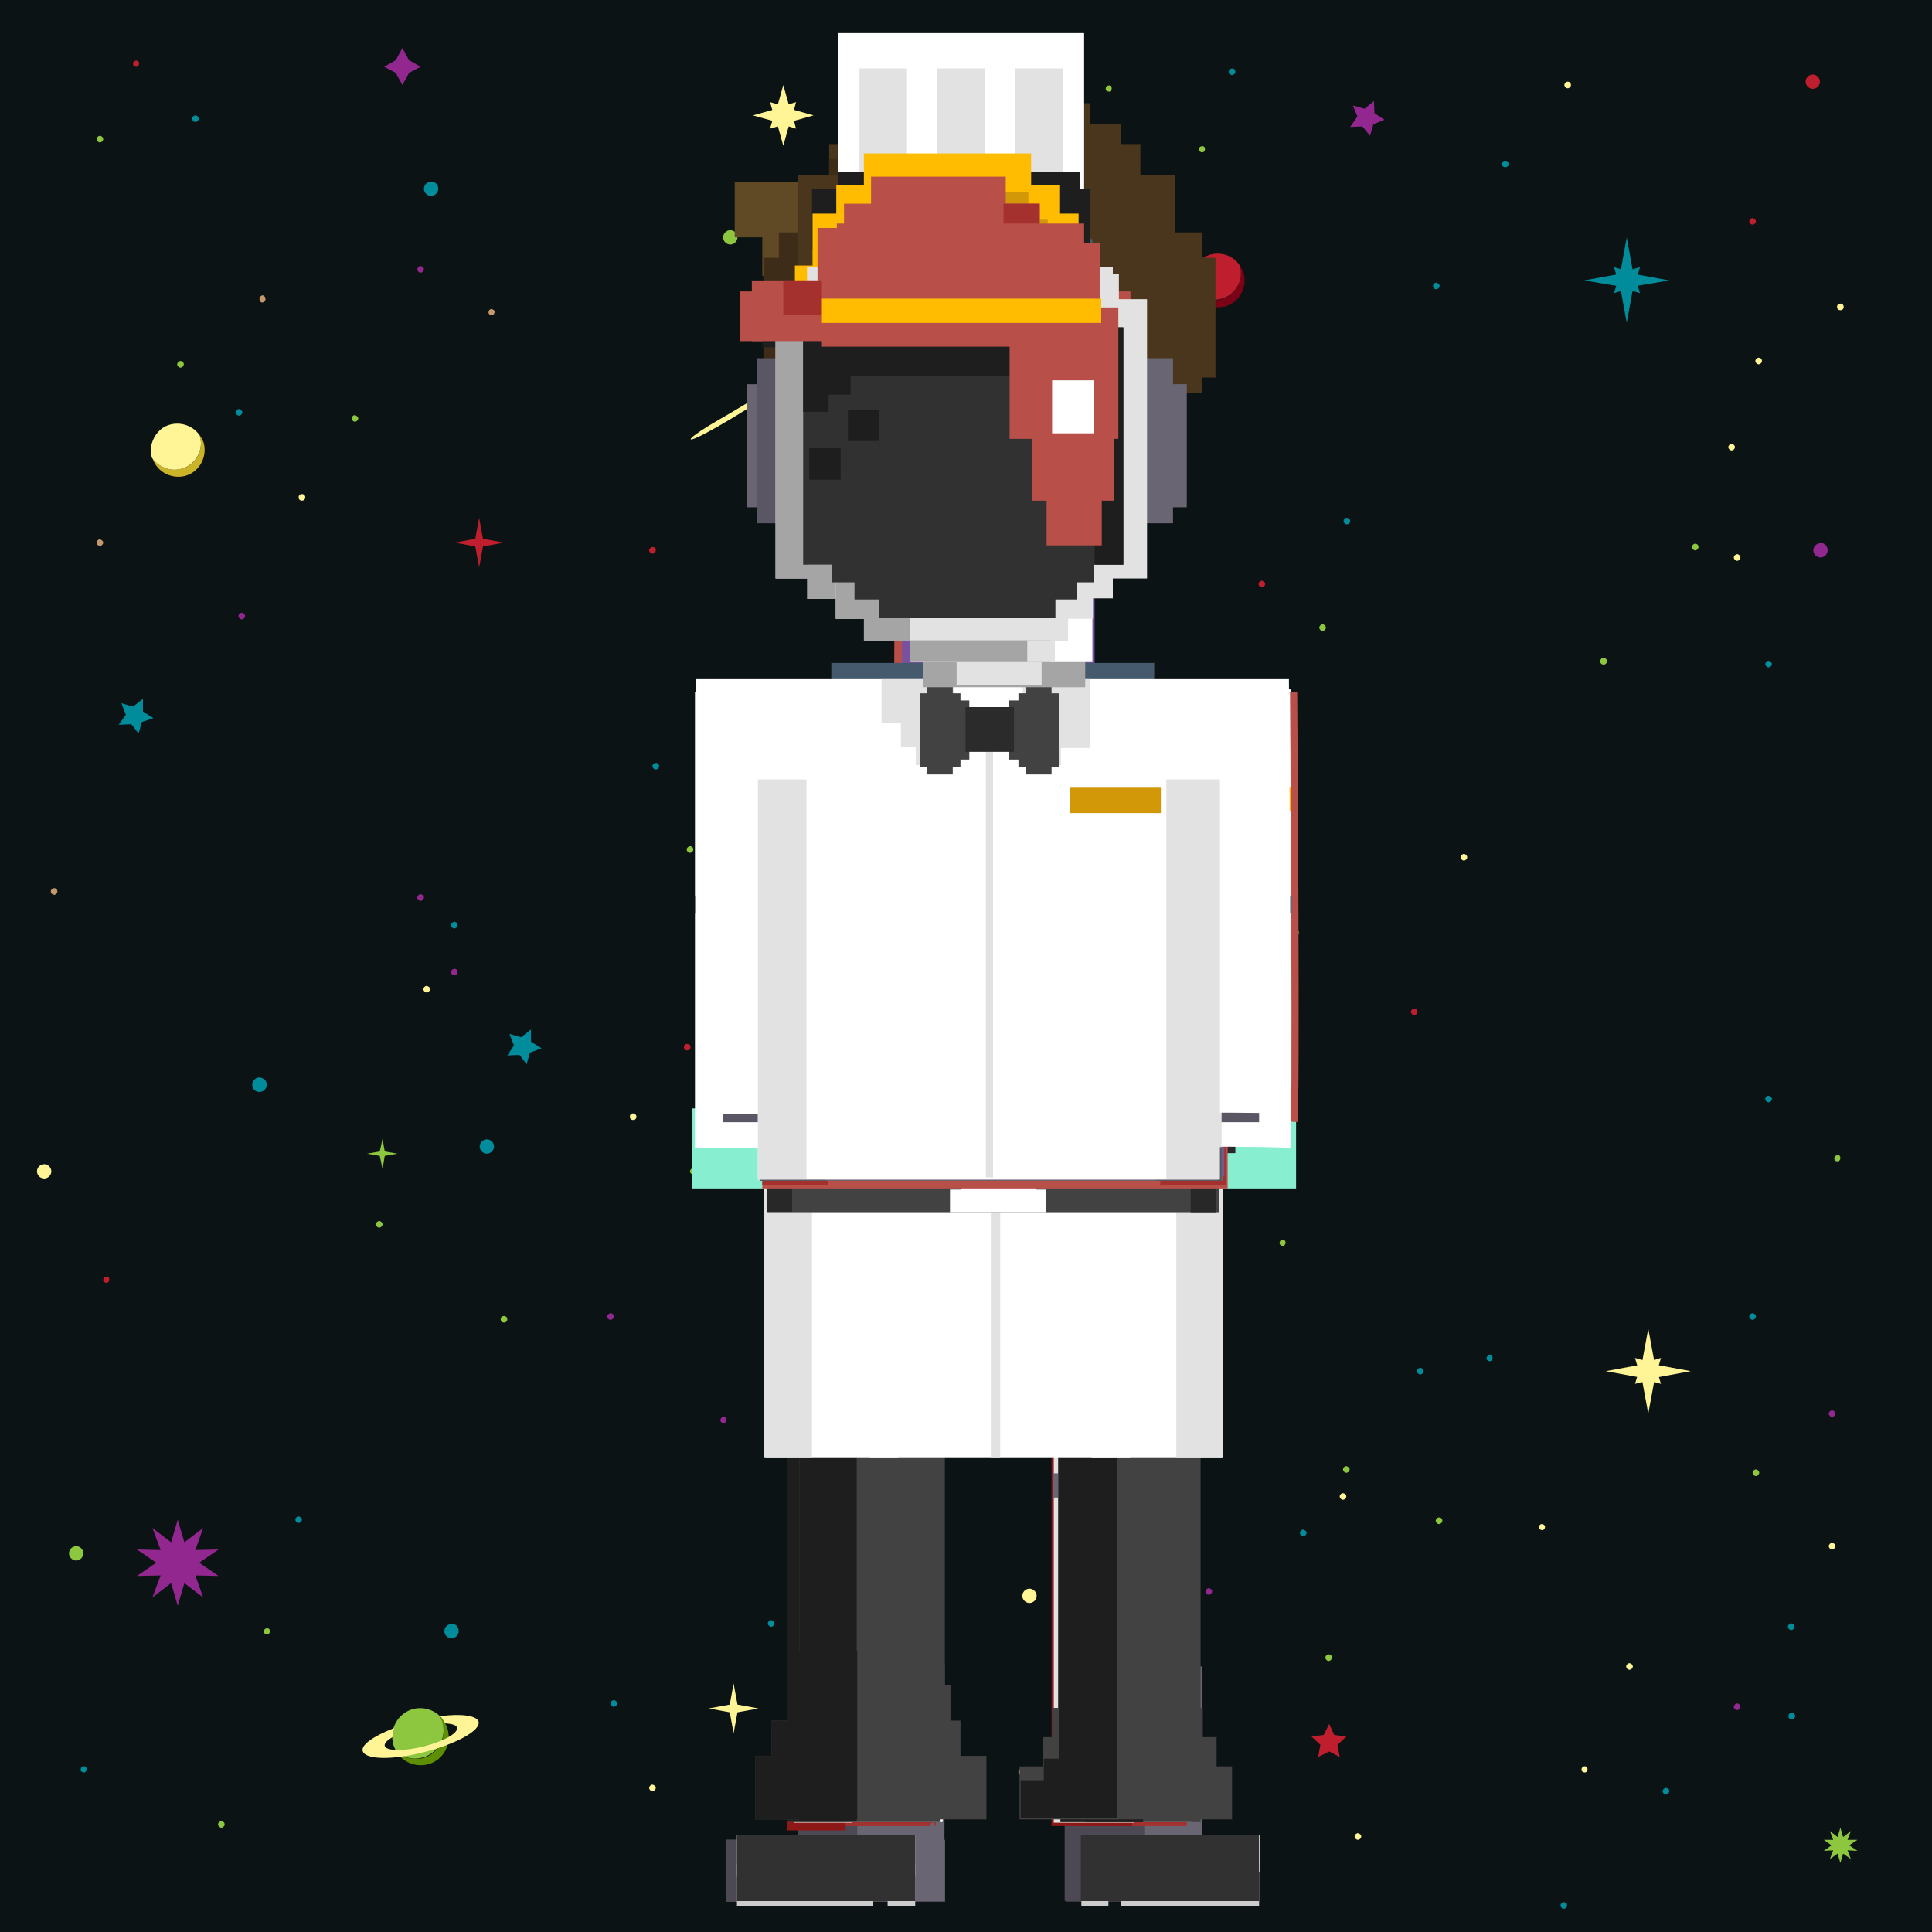 <?xml version="1.0" encoding="utf-8"?>
<!-- Generator: Adobe Illustrator 24.1.2, SVG Export Plug-In . SVG Version: 6.00 Build 0)  -->
<svg version="1.1" id="gitcoin_x5F_pixel_x5F_avatar"
	 xmlns="http://www.w3.org/2000/svg" xmlns:xlink="http://www.w3.org/1999/xlink" x="0px" y="0px" viewBox="0 0 350 350"
	 style="enable-background:new 0 0 350 350;" xml:space="preserve">
<style type="text/css">
	.st0{fill:#0B1314;}
	.st1{fill:#BE1E2D;}
	.st2{fill:#008C9B;}
	.st3{fill:#92278F;}
	.st4{fill:#8DC63F;}
	.st5{fill:#FFF597;}
	.st6{fill:#005E68;}
	.st7{fill:#7C0317;}
	.st8{fill:#CCB429;}
	.st9{fill:#C49A6C;}
	.st10{fill:#5E8E02;}
	.st11{fill:#5BB994;}
	.st12{fill:#4DA07C;}
	.st13{fill:#87EECF;}
	.st14{fill:#1E1E1E;}
	.st15{fill:#2B2B2B;}
	.st16{fill:#313131;}
	.st17{fill:#FFFFFF;}
	.st18{fill:#424242;}
	.st19{fill:#604925;}
	.st20{fill:#3F2E17;}
	.st21{fill:#4F381A;}
	.st22{fill:#3D2C18;}
	.st23{fill:#49361C;}
	.st24{fill:#6A6572;}
	.st25{fill:#4D4954;}
	.st26{fill:#CCCCCC;}
	.st27{fill:#A5312F;}
	.st28{fill:#8C1818;}
	.st29{fill:#E2E2E2;}
	.st30{fill:#303947;}
	.st31{fill:#1C2128;}
	.st32{fill:#AFAFAF;}
	.st33{fill:#B94F49;}
	.st34{fill:#912A2A;}
	.st35{opacity:0.51;fill:#262626;enable-background:new    ;}
	.st36{fill:#D39807;}
	.st37{fill:#FFBC00;}
	.st38{fill:#777777;}
	.st39{fill:#282828;}
	.st40{fill:#7F7F7F;}
	.st41{fill:#383838;}
	.st42{fill:#FF8F29;}
	.st43{fill:#D17D2A;}
	.st44{fill:#5E738C;}
	.st45{fill:#4A5C6D;}
	.st46{fill:#7852A0;}
	.st47{fill:#64448E;}
	.st48{fill:#465A6D;}
	.st49{fill:#334656;}
	.st50{fill:#5A5663;}
	.st51{fill:#A5A5A5;}
	.st52{fill:#D6AB8E;}
	.st53{fill:#BFA08C;}
	.st54{fill:#DDB99F;}
</style>
<g id="Background_x5F_1">
	<rect class="st0" width="350" height="350"/>
	<polygon class="st1" points="240.8,312.3 241.7,314.3 243.9,314.6 242.3,316.1 242.7,318.3 240.8,317.3 238.8,318.3 239.2,316.1 
		237.6,314.6 239.8,314.3 	"/>
	<polygon class="st2" points="98.1,189.9 96,190.7 95.4,192.8 94.1,191.1 91.9,191.2 93.1,189.4 92.3,187.3 94.4,187.9 96.2,186.5 
		96.2,188.7 	"/>
	<polygon class="st2" points="27.8,130.1 25.7,130.8 25.1,132.9 23.8,131.2 21.5,131.3 22.8,129.5 22,127.4 24.1,128 25.9,126.6 
		25.9,128.9 	"/>
	<polygon class="st3" points="250.8,21.7 248.8,22.5 248.2,24.6 246.8,22.9 244.6,23 245.9,21.1 245.1,19.1 247.2,19.7 248.9,18.3 
		249,20.5 	"/>
	<polygon class="st3" points="32.2,275.3 33.4,279.4 36.8,276.8 35.4,280.8 39.6,280.7 36.1,283.1 39.6,285.5 35.4,285.4 
		36.8,289.4 33.4,286.8 32.2,290.9 31,286.8 27.6,289.4 29.1,285.4 24.8,285.5 28.3,283.1 24.8,280.7 29.1,280.8 27.6,276.8 
		31,279.4 	"/>
	<polygon class="st4" points="333.4,331.1 333.9,332.8 335.3,331.7 334.7,333.3 336.5,333.3 335,334.3 336.5,335.3 334.7,335.2 
		335.3,336.8 333.9,335.8 333.4,337.5 332.9,335.8 331.5,336.8 332.1,335.2 330.4,335.3 331.8,334.3 330.4,333.3 332.1,333.3 
		331.5,331.7 332.9,332.8 	"/>
	<polygon class="st3" points="72.9,8.7 74.1,10.9 76.2,12.1 74.1,13.2 72.9,15.4 71.7,13.2 69.6,12.1 71.7,10.9 	"/>
	<polygon class="st5" points="141.9,15.4 143.1,19.7 147.4,20.9 143.1,22.1 141.9,26.4 140.7,22.1 136.4,20.9 140.7,19.7 	"/>
	<polygon class="st5" points="144.2,18.5 143.6,20.9 144.2,23.3 141.9,22.6 139.5,23.3 140.2,20.9 139.5,18.5 141.9,19.2 	"/>
	<polygon class="st5" points="298.6,240.7 299.8,247.2 306.3,248.4 299.8,249.6 298.6,256.1 297.4,249.6 290.9,248.4 297.4,247.2 	
		"/>
	<polygon class="st5" points="300.9,246 300.2,248.4 300.9,250.7 298.6,250.1 296.2,250.7 296.9,248.4 296.2,246 298.6,246.7 	"/>
	<polygon class="st2" points="294.7,43 295.9,49.6 302.4,50.8 295.9,51.9 294.7,58.5 293.5,51.9 287,50.8 293.5,49.6 	"/>
	<polygon class="st2" points="297.1,48.4 296.4,50.8 297.1,53.1 294.7,52.4 292.4,53.1 293.1,50.8 292.4,48.4 294.7,49.1 	"/>
	<polygon class="st2" points="186.4,144.9 187,148.7 190.8,149.4 187,150.1 186.4,153.9 185.7,150.1 181.9,149.4 185.7,148.7 	"/>
	<polygon class="st5" points="132.9,305 133.6,308.8 137.4,309.5 133.6,310.2 132.9,314 132.2,310.2 128.4,309.5 132.2,308.8 	"/>
	<polygon class="st4" points="69.3,206.3 69.7,208.6 72,209 69.7,209.4 69.3,211.8 68.8,209.4 66.5,209 68.8,208.6 	"/>
	<polygon class="st1" points="86.8,93.8 87.5,97.6 91.3,98.3 87.5,99 86.8,102.8 86.1,99 82.4,98.3 86.1,97.6 	"/>
	<path class="st5" d="M165.6,282c0,0.3-0.3,0.6-0.6,0.6s-0.6-0.3-0.6-0.6c0-0.3,0.3-0.6,0.6-0.6l0,0
		C165.4,281.4,165.6,281.7,165.6,282z"/>
	<path class="st5" d="M150,301.4c0,0.3-0.3,0.6-0.6,0.6s-0.6-0.3-0.6-0.6c0-0.3,0.3-0.6,0.6-0.6l0,0
		C149.7,300.8,150,301.1,150,301.4z"/>
	<path class="st5" d="M157,295.5c0,0.3-0.2,0.6-0.5,0.6s-0.6-0.2-0.6-0.5c0-0.3,0.2-0.6,0.5-0.6c0,0,0,0,0,0
		C156.7,294.9,157,295.2,157,295.5z"/>
	<path class="st5" d="M115.3,202.3c0,0.3-0.2,0.6-0.6,0.6c-0.3,0-0.6-0.2-0.6-0.6c0-0.3,0.2-0.6,0.6-0.6c0,0,0,0,0,0
		C115.1,201.8,115.3,202,115.3,202.3z"/>
	<path class="st5" d="M77.9,179.2c0,0.3-0.3,0.6-0.6,0.6s-0.6-0.3-0.6-0.6c0-0.3,0.3-0.6,0.6-0.6c0,0,0,0,0,0
		C77.7,178.7,77.9,178.9,77.9,179.2z"/>
	<path class="st5" d="M152.8,160.4c0,0.3-0.2,0.6-0.5,0.6c-0.3,0-0.6-0.2-0.6-0.5c0-0.3,0.2-0.6,0.5-0.6c0,0,0,0,0,0
		C152.6,159.8,152.8,160.1,152.8,160.4z"/>
	<circle class="st5" cx="54.7" cy="90.1" r="0.6"/>
	<path class="st5" d="M185.7,321c0,0.3-0.3,0.6-0.6,0.6s-0.6-0.3-0.6-0.6c0-0.3,0.3-0.6,0.6-0.6l0,0
		C185.5,320.4,185.7,320.7,185.7,321z"/>
	<path class="st5" d="M118.8,323.9c0,0.3-0.3,0.6-0.6,0.6s-0.6-0.3-0.6-0.6c0-0.3,0.3-0.6,0.6-0.6c0,0,0,0,0,0
		C118.6,323.4,118.8,323.6,118.8,323.9z"/>
	<path class="st5" d="M187.8,289.1c0,0.7-0.6,1.3-1.3,1.3s-1.3-0.6-1.3-1.3c0-0.7,0.6-1.3,1.3-1.3h0
		C187.2,287.8,187.8,288.4,187.8,289.1C187.8,289.1,187.8,289.1,187.8,289.1z"/>
	<path class="st1" d="M209.6,173.7c0,0.7-0.6,1.3-1.3,1.3s-1.3-0.6-1.3-1.3s0.6-1.3,1.3-1.3c0,0,0,0,0,0
		C209,172.4,209.6,173,209.6,173.7z"/>
	<path class="st1" d="M329.7,14.8c0,0.7-0.6,1.3-1.3,1.3c-0.7,0-1.3-0.6-1.3-1.3c0-0.7,0.6-1.3,1.3-1.3l0,0
		C329.1,13.5,329.7,14.1,329.7,14.8z"/>
	<path class="st2" d="M48.3,196.4c0.1,0.7-0.5,1.4-1.2,1.4c-0.7,0.1-1.4-0.5-1.4-1.2c0-0.1,0-0.2,0-0.2c0.1-0.7,0.7-1.3,1.4-1.2
		C47.8,195.3,48.3,195.8,48.3,196.4z"/>
	<path class="st2" d="M89.5,207.7c0,0.7-0.6,1.3-1.3,1.3s-1.3-0.6-1.3-1.3c0-0.7,0.6-1.3,1.3-1.3C88.9,206.4,89.5,207,89.5,207.7
		C89.5,207.7,89.5,207.7,89.5,207.7z"/>
	<path class="st2" d="M79.4,34.2c0,0.7-0.6,1.3-1.3,1.3s-1.3-0.6-1.3-1.3c0-0.7,0.6-1.3,1.3-1.3S79.4,33.4,79.4,34.2L79.4,34.2z"/>
	<path class="st5" d="M9.3,212.2c0,0.7-0.6,1.3-1.3,1.3c-0.7,0-1.3-0.6-1.3-1.3c0-0.7,0.6-1.3,1.3-1.3c0,0,0,0,0,0
		C8.7,210.9,9.3,211.5,9.3,212.2z"/>
	<path class="st6" d="M191.8,215.6c0.1,0.5,0.2,0.9,0.2,1.4c0,2.7-2.1,4.8-4.8,4.8c-1.6,0-3.1-0.8-4-2.2c0.7,2.6,3.4,4.1,5.9,3.3
		c2.6-0.7,4.1-3.4,3.3-5.9C192.3,216.5,192.1,216.1,191.8,215.6L191.8,215.6z"/>
	<path class="st2" d="M187.2,221.8c2.6,0,4.8-2.1,4.8-4.8c0-0.5-0.1-0.9-0.2-1.4c-1.4-2.2-4.4-2.8-6.6-1.4c-1.4,0.9-2.2,2.4-2.2,4
		c0,0.5,0.1,0.9,0.2,1.4C184.1,221,185.6,221.8,187.2,221.8z"/>
	<path class="st7" d="M224.6,48.1c0.1,0.5,0.2,0.9,0.2,1.4c0,2.7-2.1,4.8-4.7,4.9c-1.7,0-3.2-0.8-4.1-2.2c0.7,2.5,3.4,4,6,3.3
		c2.5-0.7,4-3.4,3.3-6C225.1,49,224.9,48.6,224.6,48.1L224.6,48.1z"/>
	<path class="st1" d="M220,54.3c2.7,0,4.8-2.2,4.8-4.8c0-0.5-0.1-0.9-0.2-1.4c-1.4-2.2-4.4-2.8-6.6-1.4c-1.4,0.9-2.2,2.4-2.2,4
		c0,0.5,0.1,0.9,0.2,1.4C216.9,53.5,218.4,54.3,220,54.3z"/>
	<path class="st8" d="M36.2,78.9c0.1,0.5,0.2,0.9,0.2,1.4c0,2.7-2.1,4.8-4.8,4.8c-1.6,0-3.1-0.8-4-2.2c0.7,2.5,3.4,4,6,3.3
		c2.5-0.7,4-3.4,3.3-6C36.7,79.7,36.5,79.3,36.2,78.9L36.2,78.9z"/>
	<path class="st5" d="M31.6,85.1c2.7,0,4.8-2.2,4.8-4.8c0-0.5-0.1-0.9-0.2-1.4c-1.5-2.2-4.5-2.8-6.7-1.4c-1.3,0.9-2.1,2.4-2.2,4
		c0,0.5,0.1,0.9,0.2,1.4C28.5,84.3,30,85.1,31.6,85.1z"/>
	<path class="st2" d="M83.1,295.5c0,0.7-0.6,1.3-1.3,1.3c-0.7,0-1.3-0.6-1.3-1.3c0-0.7,0.6-1.3,1.3-1.3c0,0,0,0,0,0
		C82.5,294.1,83.1,294.7,83.1,295.5z"/>
	<path class="st4" d="M15.1,281.4c0,0.7-0.6,1.3-1.3,1.3c-0.7,0-1.3-0.6-1.3-1.3c0-0.7,0.6-1.3,1.3-1.3c0,0,0,0,0,0
		C14.5,280.1,15.1,280.7,15.1,281.4C15.1,281.4,15.1,281.4,15.1,281.4z"/>
	<path class="st4" d="M133.6,43c0,0.7-0.6,1.3-1.3,1.3c-0.7,0-1.3-0.6-1.3-1.3c0-0.7,0.6-1.3,1.3-1.3c0,0,0,0,0,0
		C133,41.7,133.6,42.3,133.6,43C133.6,43,133.6,43,133.6,43z"/>
	<path class="st4" d="M144.5,223.7c-0.1,0.7-0.7,1.3-1.4,1.2c-0.6-0.1-1.2-0.6-1.2-1.2c-0.1-0.7,0.5-1.4,1.2-1.4
		c0.7-0.1,1.4,0.5,1.4,1.2C144.5,223.6,144.5,223.7,144.5,223.7z"/>
	<path class="st3" d="M331.1,99.7c0,0.7-0.6,1.3-1.3,1.3c-0.7,0-1.3-0.6-1.3-1.3c0-0.7,0.6-1.3,1.3-1.3c0,0,0,0,0,0
		C330.5,98.3,331.1,98.9,331.1,99.7C331.1,99.6,331.1,99.6,331.1,99.7z"/>
	<path class="st5" d="M287.6,320.5c0,0.3-0.2,0.6-0.5,0.6s-0.6-0.2-0.6-0.5s0.2-0.6,0.5-0.6c0,0,0,0,0,0
		C287.3,319.9,287.6,320.2,287.6,320.5z"/>
	<path class="st5" d="M295.8,301.9c0,0.3-0.3,0.6-0.6,0.6s-0.6-0.3-0.6-0.6c0-0.3,0.3-0.6,0.6-0.6l0,0
		C295.6,301.4,295.8,301.6,295.8,301.9z"/>
	<path class="st5" d="M332.5,280.1c0,0.3-0.3,0.6-0.6,0.6s-0.6-0.3-0.6-0.6c0-0.3,0.3-0.6,0.6-0.6l0,0
		C332.2,279.5,332.5,279.8,332.5,280.1z"/>
	<path class="st5" d="M243.9,271.1c0,0.3-0.3,0.6-0.6,0.6c-0.3,0-0.6-0.3-0.6-0.6c0-0.3,0.3-0.6,0.6-0.6c0,0,0,0,0,0
		C243.7,270.6,243.9,270.8,243.9,271.1z"/>
	<path class="st5" d="M279.9,276.6c0,0.3-0.2,0.6-0.5,0.6s-0.6-0.2-0.6-0.5s0.2-0.6,0.5-0.6c0,0,0,0,0,0
		C279.6,276.1,279.9,276.3,279.9,276.6z"/>
	<path class="st5" d="M246.6,332.7c0,0.3-0.3,0.6-0.6,0.6c-0.3,0-0.6-0.3-0.6-0.6c0-0.3,0.3-0.6,0.6-0.6c0,0,0,0,0,0
		C246.4,332.2,246.6,332.4,246.6,332.7C246.6,332.7,246.6,332.7,246.6,332.7z"/>
	<path class="st5" d="M314.3,81c0,0.3-0.3,0.6-0.6,0.6c-0.3,0-0.6-0.3-0.6-0.6s0.3-0.6,0.6-0.6l0,0C314,80.4,314.3,80.7,314.3,81z"
		/>
	<path class="st5" d="M319.2,65.4c0,0.3-0.3,0.6-0.6,0.6c-0.3,0-0.6-0.3-0.6-0.6s0.3-0.6,0.6-0.6l0,0
		C319,64.8,319.2,65.1,319.2,65.4z"/>
	<path class="st5" d="M315.3,101c0,0.3-0.3,0.6-0.6,0.6c-0.3,0-0.6-0.3-0.6-0.6s0.3-0.6,0.6-0.6l0,0
		C315,100.4,315.3,100.7,315.3,101z"/>
	<circle class="st5" cx="333.4" cy="55.6" r="0.6"/>
	<path class="st5" d="M265.8,155.3c0,0.3-0.3,0.6-0.6,0.6s-0.6-0.3-0.6-0.6s0.3-0.6,0.6-0.6l0,0C265.5,154.7,265.8,155,265.8,155.3z
		"/>
	<path class="st5" d="M284.6,15.4c0,0.3-0.3,0.6-0.6,0.6s-0.6-0.3-0.6-0.6c0-0.3,0.3-0.6,0.6-0.6c0,0,0,0,0,0
		C284.4,14.8,284.6,15.1,284.6,15.4C284.6,15.4,284.6,15.4,284.6,15.4z"/>
	<path class="st3" d="M111.2,238.5c0,0.3-0.3,0.6-0.6,0.6s-0.6-0.3-0.6-0.6c0-0.3,0.3-0.6,0.6-0.6c0,0,0,0,0,0
		C111,237.9,111.2,238.2,111.2,238.5z"/>
	<path class="st3" d="M82.9,176.1c0,0.3-0.3,0.6-0.6,0.6s-0.6-0.3-0.6-0.6c0-0.3,0.3-0.6,0.6-0.6c0,0,0,0,0,0
		C82.7,175.5,82.9,175.8,82.9,176.1z"/>
	<path class="st3" d="M179.3,247.4c0,0.3-0.2,0.6-0.5,0.6c-0.3,0-0.6-0.2-0.6-0.5c0-0.3,0.2-0.6,0.5-0.6c0,0,0,0,0,0
		C179,246.8,179.2,247.1,179.3,247.4z"/>
	<path class="st3" d="M131.6,257.2c0,0.3-0.2,0.6-0.5,0.6s-0.6-0.2-0.6-0.5c0-0.3,0.2-0.6,0.5-0.6c0,0,0,0,0,0
		C131.4,256.6,131.6,256.9,131.6,257.2z"/>
	<path class="st3" d="M134,141.9c0,0.3-0.3,0.6-0.6,0.6s-0.6-0.3-0.6-0.6s0.3-0.6,0.6-0.6l0,0C133.7,141.4,134,141.6,134,141.9z"/>
	<path class="st3" d="M165.1,174c0,0.3-0.3,0.6-0.6,0.6s-0.6-0.3-0.6-0.6s0.3-0.6,0.6-0.6l0,0C164.8,173.4,165.1,173.7,165.1,174z"
		/>
	<path class="st3" d="M76.8,162.6c0,0.3-0.3,0.6-0.6,0.6s-0.6-0.3-0.6-0.6c0-0.3,0.3-0.6,0.6-0.6c0,0,0,0,0,0
		C76.5,162,76.8,162.3,76.8,162.6z"/>
	<path class="st3" d="M44.4,111.6c0,0.3-0.3,0.6-0.6,0.6c-0.3,0-0.6-0.3-0.6-0.6c0-0.3,0.3-0.6,0.6-0.6l0,0
		C44.2,111.1,44.4,111.3,44.4,111.6z"/>
	<path class="st3" d="M76.8,48.8c0,0.3-0.3,0.6-0.6,0.6c-0.3,0-0.6-0.3-0.6-0.6c0-0.3,0.3-0.6,0.6-0.6l0,0
		C76.5,48.2,76.8,48.5,76.8,48.8z"/>
	<circle class="st2" cx="152.8" cy="81" r="0.6"/>
	<path class="st4" d="M201.4,16c0,0.3-0.2,0.6-0.5,0.6c-0.3,0-0.6-0.2-0.6-0.5c0-0.3,0.2-0.6,0.5-0.6c0,0,0,0,0,0
		C201.1,15.4,201.4,15.7,201.4,16z"/>
	<path class="st3" d="M315.3,309.2c0,0.3-0.3,0.6-0.6,0.6s-0.6-0.3-0.6-0.6c0-0.3,0.3-0.6,0.6-0.6l0,0
		C315,308.6,315.3,308.9,315.3,309.2z"/>
	<path class="st3" d="M219.6,288.3c0,0.3-0.3,0.6-0.6,0.6s-0.6-0.3-0.6-0.6c0-0.3,0.3-0.6,0.6-0.6l0,0
		C219.4,287.8,219.6,288,219.6,288.3z"/>
	<path class="st3" d="M332.5,256.1c0,0.3-0.3,0.6-0.6,0.6s-0.6-0.3-0.6-0.6c0-0.3,0.3-0.6,0.6-0.6l0,0
		C332.2,255.5,332.5,255.8,332.5,256.1z"/>
	<path class="st2" d="M119.4,138.8c0,0.3-0.3,0.6-0.6,0.6c-0.3,0-0.6-0.3-0.6-0.6c0-0.3,0.3-0.6,0.6-0.6c0,0,0,0,0,0
		C119.1,138.2,119.4,138.4,119.4,138.8C119.4,138.8,119.4,138.8,119.4,138.8z"/>
	<path class="st2" d="M162.2,237.9c0,0.3-0.3,0.6-0.6,0.6s-0.6-0.3-0.6-0.6s0.3-0.6,0.6-0.6l0,0C162,237.4,162.2,237.6,162.2,237.9z
		"/>
	<path class="st2" d="M82.9,167.6c0,0.3-0.3,0.6-0.6,0.6s-0.6-0.3-0.6-0.6c0-0.3,0.3-0.6,0.6-0.6c0,0,0,0,0,0
		C82.7,167,82.9,167.3,82.9,167.6z"/>
	<path class="st2" d="M15.7,320.5c0,0.3-0.2,0.6-0.5,0.6s-0.6-0.2-0.6-0.5c0-0.3,0.2-0.6,0.5-0.6c0,0,0,0,0,0
		C15.4,319.9,15.7,320.2,15.7,320.5z"/>
	<path class="st2" d="M111.8,308.6c0,0.3-0.3,0.6-0.6,0.6s-0.6-0.3-0.6-0.6c0-0.3,0.3-0.6,0.6-0.6c0,0,0,0,0,0
		C111.5,308,111.8,308.3,111.8,308.6z"/>
	<path class="st2" d="M54.7,275.3c0,0.3-0.3,0.6-0.6,0.6s-0.6-0.3-0.6-0.6c0-0.3,0.3-0.6,0.6-0.6l0,0
		C54.4,274.8,54.7,275,54.7,275.3z"/>
	<path class="st2" d="M140.3,294.1c0,0.3-0.3,0.6-0.6,0.6s-0.6-0.3-0.6-0.6c0-0.3,0.3-0.6,0.6-0.6l0,0
		C140.1,293.6,140.3,293.8,140.3,294.1z"/>
	<path class="st2" d="M302.4,324.5c0,0.3-0.3,0.6-0.6,0.6s-0.6-0.3-0.6-0.6c0-0.3,0.3-0.6,0.6-0.6l0,0
		C302.2,323.9,302.4,324.2,302.4,324.5z"/>
	<path class="st2" d="M236.7,277.7c0,0.3-0.3,0.6-0.6,0.6s-0.6-0.3-0.6-0.6c0-0.3,0.3-0.6,0.6-0.6l0,0
		C236.4,277.2,236.7,277.4,236.7,277.7z"/>
	<path class="st2" d="M325.1,294.7c0,0.3-0.3,0.6-0.6,0.6s-0.6-0.3-0.6-0.6c0-0.3,0.3-0.6,0.6-0.6l0,0
		C324.9,294.1,325.1,294.4,325.1,294.7z"/>
	<circle class="st2" cx="324.6" cy="310.9" r="0.6"/>
	<path class="st2" d="M283.9,345.2c0,0.3-0.3,0.6-0.6,0.6s-0.6-0.3-0.6-0.6c0-0.3,0.3-0.6,0.6-0.6l0,0
		C283.7,344.6,283.9,344.9,283.9,345.2z"/>
	<path class="st2" d="M257.9,248.4c0,0.3-0.3,0.6-0.6,0.6c-0.3,0-0.6-0.3-0.6-0.6c0-0.3,0.3-0.6,0.6-0.6c0,0,0,0,0,0
		C257.6,247.8,257.9,248.1,257.9,248.4z"/>
	<path class="st2" d="M270.4,246c0,0.3-0.2,0.6-0.5,0.6c-0.3,0-0.6-0.2-0.6-0.5c0-0.3,0.2-0.6,0.5-0.6c0,0,0,0,0,0
		C270.2,245.4,270.4,245.7,270.4,246z"/>
	<path class="st2" d="M207.5,154.7c0,0.3-0.3,0.6-0.6,0.6s-0.6-0.3-0.6-0.6s0.3-0.6,0.6-0.6l0,0
		C207.2,154.2,207.5,154.4,207.5,154.7z"/>
	<path class="st2" d="M206.4,197.7c0,0.3-0.3,0.6-0.6,0.6s-0.6-0.3-0.6-0.6s0.3-0.6,0.6-0.6l0,0
		C206.1,197.1,206.4,197.4,206.4,197.7z"/>
	<path class="st2" d="M318.1,238.5c0,0.3-0.3,0.6-0.6,0.6s-0.6-0.3-0.6-0.6s0.3-0.6,0.6-0.6l0,0
		C317.8,237.9,318.1,238.2,318.1,238.5z"/>
	<path class="st2" d="M321,199.1c0,0.3-0.3,0.6-0.6,0.6s-0.6-0.3-0.6-0.6s0.3-0.6,0.6-0.6l0,0C320.7,198.6,321,198.8,321,199.1z"/>
	<circle class="st2" cx="272.7" cy="29.7" r="0.6"/>
	<path class="st2" d="M223.8,13c0,0.3-0.3,0.6-0.6,0.6c-0.3,0-0.6-0.3-0.6-0.6c0-0.3,0.3-0.6,0.6-0.6
		C223.6,12.4,223.8,12.7,223.8,13z"/>
	<path class="st2" d="M244.6,94.4c0,0.3-0.3,0.6-0.6,0.6s-0.6-0.3-0.6-0.6s0.3-0.6,0.6-0.6c0,0,0,0,0,0
		C244.4,93.9,244.6,94.1,244.6,94.4z"/>
	<path class="st2" d="M260.8,51.8c0,0.3-0.3,0.6-0.6,0.6c-0.3,0-0.6-0.3-0.6-0.6c0-0.3,0.3-0.6,0.6-0.6l0,0
		C260.5,51.3,260.8,51.5,260.8,51.8z"/>
	<path class="st2" d="M43.9,74.7c0,0.3-0.3,0.6-0.6,0.6c-0.3,0-0.6-0.3-0.6-0.6c0-0.3,0.3-0.6,0.6-0.6l0,0
		C43.6,74.2,43.9,74.4,43.9,74.7z"/>
	<path class="st2" d="M36,21.5c0,0.3-0.3,0.6-0.6,0.6c-0.3,0-0.6-0.3-0.6-0.6c0-0.3,0.3-0.6,0.6-0.6S36,21.2,36,21.5L36,21.5z"/>
	<path class="st9" d="M166.2,80.4c0,0.3-0.3,0.6-0.6,0.6s-0.6-0.3-0.6-0.6s0.3-0.6,0.6-0.6c0,0,0,0,0,0
		C165.9,79.8,166.2,80.1,166.2,80.4z"/>
	<path class="st9" d="M187,110.5c0,0.3-0.3,0.6-0.6,0.6c-0.3,0-0.6-0.3-0.6-0.6s0.3-0.6,0.6-0.6l0,0C186.7,110,187,110.2,187,110.5z
		"/>
	<path class="st9" d="M140.3,91.2c0,0.3-0.3,0.6-0.6,0.6c-0.3,0-0.6-0.3-0.6-0.6s0.3-0.6,0.6-0.6l0,0
		C140.1,90.7,140.3,90.9,140.3,91.2z"/>
	<path class="st9" d="M89.6,56.5c0,0.3-0.2,0.6-0.5,0.6c-0.3,0-0.6-0.2-0.6-0.5c0-0.3,0.2-0.6,0.5-0.6C89.3,56,89.6,56.2,89.6,56.5
		C89.6,56.5,89.6,56.5,89.6,56.5z"/>
	<path class="st9" d="M10.4,161.5c0,0.3-0.3,0.6-0.6,0.6s-0.6-0.3-0.6-0.6c0-0.3,0.3-0.6,0.6-0.6c0,0,0,0,0,0
		C10.2,160.9,10.4,161.2,10.4,161.5z"/>
	<path class="st9" d="M18.7,98.3c0,0.3-0.3,0.6-0.6,0.6c-0.3,0-0.6-0.3-0.6-0.6c0-0.3,0.3-0.6,0.6-0.6c0,0,0,0,0,0
		C18.4,97.8,18.7,98,18.7,98.3z"/>
	<path class="st9" d="M48.1,54.2c0,0.3-0.3,0.6-0.6,0.6S47,54.5,47,54.1c0-0.3,0.3-0.6,0.6-0.6C47.9,53.6,48.1,53.8,48.1,54.2
		C48.1,54.2,48.1,54.2,48.1,54.2z"/>
	<path class="st4" d="M33.3,66c0,0.3-0.3,0.6-0.6,0.6c-0.3,0-0.6-0.3-0.6-0.6c0-0.3,0.3-0.6,0.6-0.6c0,0,0,0,0,0
		C33.1,65.4,33.3,65.7,33.3,66z"/>
	<path class="st4" d="M64.9,75.8c0,0.3-0.3,0.6-0.6,0.6c-0.3,0-0.6-0.3-0.6-0.6c0-0.3,0.3-0.6,0.6-0.6c0,0,0,0,0,0
		C64.6,75.3,64.9,75.5,64.9,75.8z"/>
	<path class="st4" d="M18.7,25.2c0,0.3-0.3,0.6-0.6,0.6c-0.3,0-0.6-0.3-0.6-0.6c0-0.3,0.3-0.6,0.6-0.6c0,0,0,0,0,0
		C18.4,24.6,18.7,24.9,18.7,25.2z"/>
	<path class="st4" d="M333.4,209.8c0,0.3-0.2,0.6-0.5,0.6c-0.3,0-0.6-0.2-0.6-0.5c0-0.3,0.2-0.6,0.5-0.6c0,0,0,0,0,0
		C333.2,209.2,333.4,209.4,333.4,209.8z"/>
	<path class="st4" d="M307.7,99.1c0,0.3-0.3,0.6-0.6,0.6c-0.3,0-0.6-0.3-0.6-0.6s0.3-0.6,0.6-0.6l0,0
		C307.5,98.5,307.7,98.8,307.7,99.1z"/>
	<path class="st4" d="M291.1,119.8c0,0.3-0.2,0.6-0.6,0.6c-0.3,0-0.6-0.2-0.6-0.6c0-0.3,0.2-0.6,0.5-0.6c0,0,0,0,0,0
		C290.9,119.2,291.1,119.4,291.1,119.8z"/>
	<path class="st2" d="M321,120.3c0,0.3-0.3,0.6-0.6,0.6c-0.3,0-0.6-0.3-0.6-0.6s0.3-0.6,0.6-0.6l0,0C320.7,119.8,321,120,321,120.3z
		"/>
	<path class="st4" d="M196,198.6c0,0.3-0.3,0.6-0.6,0.6s-0.6-0.3-0.6-0.6s0.3-0.6,0.6-0.6l0,0C195.7,198,196,198.3,196,198.6z"/>
	<path class="st4" d="M261.3,275.5c0,0.3-0.3,0.6-0.6,0.6s-0.6-0.3-0.6-0.6c0-0.3,0.3-0.6,0.6-0.6l0,0
		C261.1,274.9,261.3,275.2,261.3,275.5z"/>
	<path class="st4" d="M241.3,300.3c0,0.3-0.3,0.6-0.6,0.6c-0.3,0-0.6-0.3-0.6-0.6c0-0.3,0.3-0.6,0.6-0.6c0,0,0,0,0,0
		C241.1,299.7,241.3,300,241.3,300.3z"/>
	<path class="st4" d="M244.5,266.2c0,0.3-0.3,0.6-0.6,0.6s-0.6-0.3-0.6-0.6c0-0.3,0.3-0.6,0.6-0.6l0,0
		C244.2,265.7,244.5,265.9,244.5,266.2z"/>
	<path class="st4" d="M212.6,267.9c0,0.3-0.3,0.6-0.6,0.6s-0.6-0.3-0.6-0.6c0-0.3,0.3-0.6,0.6-0.6l0,0
		C212.4,267.3,212.6,267.6,212.6,267.9z"/>
	<circle class="st4" cx="212.6" cy="229.7" r="0.6"/>
	<path class="st4" d="M161.7,304.6c0,0.3-0.3,0.6-0.6,0.6c-0.3,0-0.6-0.3-0.6-0.6c0-0.3,0.3-0.6,0.6-0.6c0,0,0,0,0,0
		C161.4,304.1,161.7,304.3,161.7,304.6C161.7,304.6,161.7,304.6,161.7,304.6z"/>
	<path class="st4" d="M318.7,266.8c0,0.3-0.3,0.6-0.6,0.6s-0.6-0.3-0.6-0.6c0-0.3,0.3-0.6,0.6-0.6l0,0
		C318.4,266.2,318.7,266.5,318.7,266.8z"/>
	<path class="st4" d="M232.9,225.1c0,0.3-0.2,0.6-0.5,0.6c-0.3,0-0.6-0.2-0.6-0.5c0-0.3,0.2-0.6,0.5-0.6c0,0,0,0,0,0
		C232.6,224.5,232.9,224.8,232.9,225.1z"/>
	<path class="st4" d="M125.6,153.9c0,0.3-0.3,0.6-0.6,0.6s-0.6-0.3-0.6-0.6c0-0.3,0.3-0.6,0.6-0.6c0,0,0,0,0,0
		C125.4,153.3,125.6,153.6,125.6,153.9z"/>
	<path class="st4" d="M126.2,212.2c0,0.3-0.3,0.6-0.6,0.6s-0.6-0.3-0.6-0.6c0-0.3,0.3-0.6,0.6-0.6c0,0,0,0,0,0
		C125.9,211.7,126.2,211.9,126.2,212.2z"/>
	<path class="st4" d="M149.5,251.3c0,0.3-0.2,0.6-0.5,0.6c-0.3,0-0.6-0.2-0.6-0.5c0-0.3,0.2-0.6,0.5-0.6c0,0,0,0,0,0
		C149.2,250.7,149.5,251,149.5,251.3z"/>
	<path class="st4" d="M149.5,285.7c0,0.3-0.3,0.6-0.6,0.6s-0.6-0.3-0.6-0.6c0-0.3,0.3-0.6,0.6-0.6l0,0
		C149.2,285.1,149.5,285.4,149.5,285.7z"/>
	<circle class="st4" cx="91.3" cy="239" r="0.6"/>
	<path class="st4" d="M136.9,202.3c0,0.3-0.2,0.6-0.5,0.6c-0.3,0-0.6-0.2-0.6-0.5c0-0.3,0.2-0.6,0.5-0.6c0,0,0,0,0,0
		C136.6,201.8,136.9,202,136.9,202.3z"/>
	<path class="st4" d="M159.7,187.6c0,0.3-0.3,0.6-0.6,0.6s-0.6-0.3-0.6-0.6s0.3-0.6,0.6-0.6l0,0
		C159.4,187.1,159.7,187.3,159.7,187.6z"/>
	<path class="st4" d="M69.3,221.8c0,0.3-0.3,0.6-0.6,0.6s-0.6-0.3-0.6-0.6c0-0.3,0.3-0.6,0.6-0.6c0,0,0,0,0,0
		C69,221.2,69.3,221.5,69.3,221.8z"/>
	<path class="st4" d="M240.2,113.7c0,0.3-0.3,0.6-0.6,0.6c-0.3,0-0.6-0.3-0.6-0.6s0.3-0.6,0.6-0.6l0,0
		C239.9,113.1,240.2,113.4,240.2,113.7z"/>
	<path class="st4" d="M218.3,27c0,0.3-0.2,0.6-0.5,0.6s-0.6-0.2-0.6-0.5c0-0.3,0.2-0.6,0.5-0.6c0,0,0,0,0,0
		C218.1,26.4,218.3,26.7,218.3,27z"/>
	<path class="st4" d="M235.3,168.9c0,0.3-0.3,0.6-0.6,0.6s-0.6-0.3-0.6-0.6s0.3-0.6,0.6-0.6l0,0C235,168.4,235.3,168.6,235.3,168.9z
		"/>
	<path class="st1" d="M229.2,105.8c0,0.3-0.3,0.6-0.6,0.6c-0.3,0-0.6-0.3-0.6-0.6s0.3-0.6,0.6-0.6l0,0
		C228.9,105.3,229.2,105.5,229.2,105.8z"/>
	<path class="st1" d="M318.1,40.1c0,0.3-0.3,0.6-0.6,0.6c-0.3,0-0.6-0.3-0.6-0.6c0-0.3,0.3-0.6,0.6-0.6l0,0
		C317.8,39.6,318.1,39.8,318.1,40.1z"/>
	<path class="st1" d="M118.8,99.7c0,0.3-0.3,0.6-0.6,0.6c-0.3,0-0.6-0.3-0.6-0.6c0-0.3,0.3-0.6,0.6-0.6c0,0,0,0,0,0
		C118.6,99.1,118.8,99.3,118.8,99.7z"/>
	<path class="st1" d="M25.2,11.5c0,0.3-0.2,0.6-0.5,0.6c-0.3,0-0.6-0.2-0.6-0.5c0-0.3,0.2-0.6,0.5-0.6c0,0,0,0,0,0
		C25,10.9,25.2,11.2,25.2,11.5z"/>
	<path class="st1" d="M19.8,231.8c0,0.3-0.2,0.6-0.5,0.6c-0.3,0-0.6-0.2-0.6-0.5c0-0.3,0.2-0.6,0.5-0.6c0,0,0,0,0,0
		C19.6,231.2,19.8,231.4,19.8,231.8z"/>
	<path class="st1" d="M256.8,183.3c0,0.3-0.3,0.6-0.6,0.6c-0.3,0-0.6-0.3-0.6-0.6s0.3-0.6,0.6-0.6l0,0
		C256.6,182.7,256.8,183,256.8,183.3z"/>
	<path class="st1" d="M202.5,206c0,0.3-0.3,0.6-0.6,0.6s-0.6-0.3-0.6-0.6s0.3-0.6,0.6-0.6l0,0C202.3,205.4,202.5,205.7,202.5,206z"
		/>
	<path class="st1" d="M152.5,311.4c0,0.3-0.3,0.6-0.6,0.6s-0.6-0.3-0.6-0.6c0-0.3,0.3-0.6,0.6-0.6l0,0
		C152.3,310.9,152.5,311.1,152.5,311.4z"/>
	<circle class="st1" cx="124.5" cy="189.7" r="0.6"/>
	<path class="st1" d="M180.3,29.1c0,0.3-0.3,0.6-0.6,0.6c-0.3,0-0.6-0.3-0.6-0.6c0-0.3,0.3-0.6,0.6-0.6l0,0
		C180,28.5,180.3,28.8,180.3,29.1z"/>
	<path class="st4" d="M40.7,330.5c0,0.3-0.3,0.6-0.6,0.6s-0.6-0.3-0.6-0.6c0-0.3,0.3-0.6,0.6-0.6l0,0
		C40.5,330,40.7,330.2,40.7,330.5z"/>
	<path class="st4" d="M48.9,295.5c0,0.3-0.2,0.6-0.5,0.6c-0.3,0-0.6-0.2-0.6-0.5c0-0.3,0.2-0.6,0.5-0.6c0,0,0,0,0,0
		C48.7,294.9,48.9,295.2,48.9,295.5z"/>
	<path class="st5" d="M161.4,56.5c0,0-19.9,13.1-31.1,19.5S124.6,82.7,161.4,56.5z"/>
	<path class="st10" d="M79.6,310.9c0.3,0.4,0.5,0.9,0.6,1.4c0.7,2.7-0.9,5.5-3.6,6.2c-1.7,0.4-3.5,0-4.8-1.2c1.4,2.4,4.6,3.2,7,1.8
		s3.2-4.6,1.8-7C80.3,311.6,80,311.2,79.6,310.9L79.6,310.9z"/>
	<path class="st4" d="M76.5,318.4c2.7-0.7,4.4-3.4,3.7-6.2c0,0,0,0,0,0c-0.1-0.5-0.3-1-0.6-1.4c-2.1-1.9-5.3-1.8-7.2,0.3
		c-1.2,1.3-1.6,3.1-1.2,4.7c0.1,0.5,0.3,1,0.6,1.4C73.1,318.4,74.8,318.9,76.5,318.4z"/>
	<path class="st5" d="M80.7,312.2L80.7,312.2c1.2,0.1,2,0.3,2.1,0.8c0.2,1-2.5,2.5-6.1,3.4s-6.8,0.8-7-0.1c-0.1-0.5,0.4-1,1.4-1.6
		l0,0c0,0,0-0.4,0.1-0.8c0-0.2,0.2-0.8,0.2-0.8l-0.1,0c-3.6,1.4-5.9,3-5.6,4.1c0.4,1.6,5.4,1.7,11.2,0.2s10.2-3.9,9.8-5.5
		c-0.3-1.1-3.1-1.5-6.9-1c0,0-0.1,0-0.1,0c0.2,0.2,0.4,0.4,0.5,0.6C80.4,311.8,80.5,312,80.7,312.2z"/>
</g>
<g id="Body_x5F_1">
	<rect x="149.8" y="253.6" class="st11" width="16" height="84.6"/>
	<rect x="149.8" y="253.6" class="st12" width="5.9" height="84.6"/>
	<rect x="195.9" y="253.6" class="st11" width="16" height="84.6"/>
	<rect x="195.9" y="253.6" class="st12" width="8" height="84.6"/>
	<rect x="174.1" y="107.3" class="st13" width="12.5" height="12.1"/>
	<polygon class="st13" points="175.9,107.3 165.2,107.1 165.1,119.3 165.1,125.8 197.9,125.8 197.9,107.3 186.5,107.3 186.5,119.1 
		175.9,119.1 	"/>
	<path class="st13" d="M162.6,125.8h-35.2v76.4c0,0,105.6-0.6,106.2,0s0-76.4,0-76.4S162.6,125.8,162.6,125.8z"/>
	<rect x="139.1" y="191.5" class="st13" width="82.5" height="22.4"/>
	<rect x="139.2" y="143.5" class="st11" width="3.9" height="70.4"/>
	<rect x="216.2" y="143.5" class="st11" width="5.4" height="70.4"/>
	<rect x="174.2" y="119.3" class="st13" width="12.4" height="11.5"/>
	<rect x="174.2" y="138.2" class="st13" width="12.4" height="11.5"/>
	<rect x="151.5" y="151.7" class="st11" width="6" height="6"/>
	<rect x="200.1" y="151.7" class="st11" width="6" height="6"/>
	<rect x="220.3" y="200.8" class="st13" width="14.5" height="14.5"/>
	<rect x="125.3" y="200.8" class="st13" width="14.5" height="14.5"/>
</g>
<g id="Face_x5F_13">
	<rect x="138.8" y="46.9" class="st14" width="4.2" height="21.3"/>
	<rect x="141.7" y="42.5" class="st15" width="7.5" height="28.5"/>
	<rect x="169.2" y="91.2" class="st15" width="25.4" height="3.6"/>
	<polygon class="st16" points="219.1,46.9 216.7,46.9 216.7,42.5 212,42.5 212,32.2 205.8,32.2 205.8,26.7 202.4,26.7 202.4,23.2 
		196.9,23.2 196.9,19.4 160.9,19.4 160.9,23.2 156.3,23.2 156.3,26.7 150.6,26.7 150.6,32.2 145,32.2 145,80.5 150.9,80.5 150.9,84 
		155.8,84 155.8,87.5 160.9,87.5 160.9,91.3 190.4,91.3 190.4,94.9 195.4,94.9 195.4,91.3 197.8,91.3 197.8,87.5 202.1,87.5 
		202.1,84 205.8,84 205.8,80.5 212,80.5 212,71 216.7,71 216.7,68.2 219.1,68.2 	"/>
	<rect x="150.6" y="29.3" class="st15" width="5.8" height="2.9"/>
	<rect x="155" y="29.4" class="st15" width="5.5" height="3"/>
	<rect x="156.1" y="26.6" class="st15" width="4.3" height="2.8"/>
	<rect x="141.5" y="49" class="st14" width="12.5" height="23.7"/>
	<rect x="150.9" y="74.2" class="st15" width="6.9" height="9.8"/>
	<rect x="185.9" y="101.4" class="st11" width="11.6" height="7.3"/>
	<rect x="186.2" y="81.7" class="st12" width="11.5" height="20.2"/>
	<rect x="164.5" y="97.9" class="st12" width="23" height="10.7"/>
	<rect x="153.3" y="64.6" class="st11" width="34" height="37.6"/>
	<polygon class="st16" points="170.1,54.5 169.6,54.5 151.2,54.5 151.2,65.2 169.6,65.2 170.1,65.2 188,65.2 188,54.5 	"/>
	<rect x="187.2" y="64.3" class="st14" width="11.4" height="17.9"/>
	<rect x="165.5" y="93.8" class="st14" width="4.4" height="7.9"/>
	<rect x="153" y="66.6" class="st14" width="14" height="3.2"/>
	<rect x="162.3" y="72.1" class="st15" width="4.3" height="2.2"/>
	<rect x="153.2" y="72.1" class="st15" width="2" height="2.2"/>
	<rect x="155.5" y="75.4" class="st12" width="6.4" height="17.7"/>
	<rect x="153.2" y="87.8" class="st14" width="9.9" height="5.1"/>
	<rect x="159.7" y="91.4" class="st14" width="5.8" height="3.9"/>
	<rect x="153.1" y="101.6" class="st14" width="13.6" height="6.9"/>
	<rect x="186.7" y="71.5" class="st11" width="6.6" height="16.6"/>
</g>
<g id="Face_x5F_12">
	<rect x="184.4" y="99.8" class="st13" width="13.3" height="8.3"/>
	<rect x="184.7" y="77.2" class="st12" width="13.1" height="23.2"/>
	<rect x="159.6" y="95.7" class="st12" width="25" height="12.2"/>
	<rect x="146.9" y="50.2" class="st13" width="37.7" height="50.5"/>
	<polygon class="st16" points="163.8,46.2 163.2,46.2 141.2,46.2 141.2,57.4 163.2,57.4 163.8,57.4 185.2,57.4 185.2,46.2 	"/>
	<rect x="184.6" y="56.7" class="st16" width="13.1" height="26.8"/>
	<rect x="146.9" y="100.8" class="st12" width="16.5" height="7.1"/>
	<rect x="150.4" y="68.6" class="st12" width="5.6" height="20"/>
	<rect x="156.5" y="66.5" class="st14" width="10.4" height="7.9"/>
	<rect x="159.3" y="70.6" class="st14" width="4.1" height="3.8"/>
	<rect x="163.4" y="66.5" class="st14" width="3.4" height="4"/>
	<rect x="158.1" y="68.7" class="st17" width="7.7" height="2.9"/>
	<rect x="158.6" y="70.3" class="st17" width="6.5" height="2.4"/>
	<rect x="158.6" y="68" class="st17" width="6.5" height="2.4"/>
	<rect x="159.4" y="71.8" class="st17" width="4.9" height="2"/>
	<rect x="159.4" y="67" class="st17" width="4.9" height="2"/>
	<rect x="157.4" y="65.4" class="st14" width="8.7" height="1.5"/>
	<rect x="157.4" y="74" class="st14" width="8.7" height="1.5"/>
	<rect x="158.4" y="74.8" class="st14" width="6.8" height="1.5"/>
	<rect x="158.4" y="64.6" class="st14" width="6.8" height="1.5"/>
	<rect x="166.5" y="67.4" class="st14" width="2.5" height="5.9"/>
	<rect x="146.9" y="66.5" class="st16" width="2.4" height="7.9"/>
	<rect x="146.9" y="66.5" class="st14" width="2.4" height="4"/>
	<rect x="146.9" y="65.5" class="st14" width="1.7" height="1.1"/>
	<rect x="146.9" y="73.8" class="st14" width="1.7" height="1.1"/>
	<rect x="146.9" y="68.4" class="st17" width="2" height="2.9"/>
	<rect x="146.9" y="70.1" class="st17" width="1.3" height="2.4"/>
	<rect x="146.9" y="67.1" class="st17" width="1.3" height="2.4"/>
	<rect x="146.9" y="71.6" class="st17" width="0.5" height="2"/>
	<rect x="146.9" y="66" class="st17" width="0.5" height="2"/>
	<rect x="148.6" y="68.4" class="st14" width="8.4" height="2"/>
</g>
<g id="Face_x5F_11">
	<rect x="187.1" y="99.8" class="st13" width="11.2" height="7.6"/>
	<rect x="187.4" y="79.2" class="st12" width="10.9" height="21.3"/>
	<rect x="164.4" y="96.1" class="st12" width="23" height="11.2"/>
	<rect x="152.8" y="54.4" class="st13" width="36.2" height="46.3"/>
	<polygon class="st14" points="166.9,44.4 166.3,44.4 143.5,44.4 143.5,54.2 166.3,54.2 166.9,54.2 189.1,54.2 189.1,44.4 	"/>
	<polygon class="st14" points="167.2,41 166.7,41 149.3,41 149.3,52.6 166.7,52.6 167.2,52.6 184.1,52.6 184.1,41 	"/>
	<polygon class="st14" points="165.3,37.1 165,37.1 153.8,37.1 153.8,45.8 165,45.8 165.3,45.8 176.1,45.8 176.1,37.1 	"/>
	<rect x="188.6" y="56.1" class="st16" width="9.7" height="23.6"/>
	<rect x="152.7" y="100.7" class="st12" width="15.1" height="6.5"/>
	<rect x="140.1" y="48.3" class="st14" width="54.2" height="8.1"/>
	<rect x="184.2" y="71.7" class="st13" width="8" height="12.1"/>
	<rect x="152.6" y="89.9" class="st16" width="14.6" height="4.4"/>
	<rect x="167.2" y="93.9" class="st16" width="3.8" height="9.8"/>
	<rect x="152.7" y="103.6" class="st16" width="14.7" height="3.6"/>
	<rect x="154.8" y="72.7" class="st12" width="6.8" height="18.3"/>
	<rect x="155.5" y="72.1" class="st12" width="5.4" height="1.1"/>
	<rect x="156.9" y="71.4" class="st12" width="2.4" height="1.1"/>
	<rect x="152" y="62.3" class="st16" width="3.6" height="2.9"/>
	<rect x="160.9" y="62.3" class="st16" width="6.5" height="2.9"/>
	<rect x="162.3" y="67.4" class="st14" width="4.5" height="4.5"/>
	<rect x="152.8" y="67.4" class="st14" width="2.1" height="4.5"/>
</g>
<g id="Face_x5F_10">
	<rect x="185.5" y="100.2" class="st13" width="12.3" height="7.7"/>
	<rect x="185.8" y="79.3" class="st12" width="12.1" height="21.4"/>
	<rect x="162.6" y="96.4" class="st12" width="23.1" height="11.3"/>
	<rect x="150.9" y="60.8" class="st13" width="34.9" height="40.2"/>
	<polygon class="st16" points="165.9,50.5 165.3,50.5 144.8,50.5 144.8,61 165.3,61 165.9,61 185.8,61 185.8,50.5 	"/>
	<rect x="185.7" y="54.4" class="st16" width="12.1" height="25.4"/>
	<rect x="146" y="84.8" class="st16" width="23.4" height="6.3"/>
	<rect x="148.5" y="91.2" class="st16" width="14" height="5.4"/>
	<rect x="150.8" y="101.1" class="st16" width="11.7" height="6.6"/>
	<rect x="162.5" y="91.2" class="st16" width="4.6" height="10"/>
	<rect x="153.5" y="101.1" class="st16" width="7.1" height="10.1"/>
	<rect x="153.2" y="72.6" class="st11" width="6.7" height="18.5"/>
	<rect x="149.5" y="62.8" class="st16" width="16" height="4.7"/>
	<rect x="160.4" y="67.9" class="st16" width="4.5" height="4.5"/>
	<rect x="150.8" y="67.9" class="st16" width="2.1" height="4.5"/>
</g>
<g id="Face_x5F_9">
	<rect x="184.6" y="99.4" class="st11" width="13.3" height="8.3"/>
	<rect x="184.9" y="76.9" class="st12" width="13.2" height="23.1"/>
	<rect x="159.9" y="95.4" class="st12" width="24.7" height="11.9"/>
	<rect x="147.3" y="57" class="st11" width="37.6" height="43.4"/>
	<polygon class="st16" points="165.6,45.1 165.1,45.1 147.2,45.1 147.2,57.2 165.1,57.2 165.6,57.2 182.9,57.2 182.9,45.1 	"/>
	<rect x="184.6" y="45.4" class="st16" width="13.4" height="32.1"/>
	<rect x="159.8" y="89.8" class="st16" width="5" height="10.7"/>
	<rect x="174.6" y="45.2" class="st11" width="10.1" height="42.1"/>
	<rect x="152.6" y="35.3" class="st16" width="32.1" height="10.2"/>
	<rect x="147.6" y="100.3" class="st16" width="12.3" height="6.8"/>
	<rect x="150" y="69.7" class="st12" width="7.3" height="19.9"/>
	<rect x="146" y="59.1" class="st16" width="17.2" height="5.1"/>
	<rect x="157.8" y="64.7" class="st16" width="4.9" height="4.9"/>
	<rect x="147.4" y="64.7" class="st16" width="2.3" height="4.9"/>
	<rect x="144.8" y="82.9" class="st16" width="15.1" height="6.9"/>
</g>
<g id="Face_x5F_8">
	<rect x="186.2" y="100" class="st13" width="11.6" height="7.2"/>
	<rect x="186.5" y="80.4" class="st12" width="11.4" height="20.2"/>
	<rect x="164.6" y="96.4" class="st12" width="21.8" height="10.7"/>
	<rect x="153.6" y="56.8" class="st13" width="32.8" height="44"/>
	<polygon class="st16" points="168,53.3 167.6,53.3 151.7,53.3 151.7,63.1 167.6,63.1 168,63.1 183.5,63.1 183.5,53.3 	"/>
	<rect x="186.4" y="56.9" class="st16" width="11.4" height="23.9"/>
	<rect x="153.5" y="100.9" class="st12" width="14.4" height="6.2"/>
	<rect x="155.7" y="74.2" class="st11" width="6.4" height="18.3"/>
	<rect x="152.3" y="65.4" class="st16" width="18.8" height="3.8"/>
	<rect x="162.2" y="71" class="st16" width="8.7" height="6.9"/>
	<rect x="164.6" y="74.6" class="st18" width="3.4" height="3.3"/>
	<rect x="168" y="71" class="st14" width="2.9" height="3.5"/>
	<rect x="152.2" y="71" class="st16" width="3.5" height="6.9"/>
	<rect x="152.2" y="74.6" class="st18" width="0.6" height="3.3"/>
	<rect x="152.8" y="71" class="st14" width="2.9" height="3.5"/>
	<rect x="155" y="71" class="st14" width="7.4" height="3.4"/>
	<rect x="153.6" y="89.2" class="st16" width="17.1" height="3.4"/>
	<rect x="153.6" y="100.8" class="st16" width="11.4" height="6.2"/>
</g>
<g id="Face_x5F_7">
	<rect x="184.9" y="99.8" class="st13" width="13.3" height="8.3"/>
	<rect x="185.2" y="77.2" class="st12" width="13.1" height="23.2"/>
	<rect x="160.1" y="95.7" class="st12" width="25.1" height="12.2"/>
	<rect x="147.5" y="50.2" class="st13" width="37.7" height="50.5"/>
	<polygon class="st16" points="168,46.1 167.4,46.1 147.5,46.1 147.5,57.4 167.4,57.4 168,57.4 187.4,57.4 187.4,46.1 	"/>
	<rect x="185.1" y="50.3" class="st16" width="13.1" height="27.5"/>
	<rect x="147.4" y="100.7" class="st12" width="16.5" height="7.1"/>
	<rect x="149.9" y="69.9" class="st11" width="7.4" height="20"/>
	<rect x="146" y="60.1" class="st16" width="21.6" height="4.3"/>
	<rect x="157.4" y="66.5" class="st16" width="10" height="7.9"/>
	<rect x="160.1" y="70.6" class="st18" width="4" height="3.8"/>
	<rect x="164" y="66.5" class="st14" width="3.3" height="4.1"/>
	<rect x="145.9" y="66.5" class="st16" width="4" height="7.9"/>
	<rect x="145.9" y="70.6" class="st18" width="0.7" height="3.8"/>
	<rect x="146.6" y="66.5" class="st14" width="3.3" height="4.1"/>
	<rect x="149.1" y="66.5" class="st14" width="8.4" height="3.9"/>
</g>
<g id="Face_x5F_6">
	<rect x="186" y="100.2" class="st13" width="12.2" height="7.6"/>
	<rect x="186.3" y="79.4" class="st12" width="12.1" height="21.3"/>
	<rect x="163.2" y="96.4" class="st12" width="23" height="11.2"/>
	<rect x="151.6" y="54.6" class="st13" width="34.6" height="46.4"/>
	<polygon class="st19" points="172.9,46.3 172.3,46.3 149.8,46.3 149.8,57.3 172.3,57.3 172.9,57.3 194.7,57.3 194.7,46.3 	"/>
	<rect x="186.2" y="54.7" class="st19" width="12.1" height="25.3"/>
	<rect x="151.5" y="101.1" class="st12" width="15.1" height="6.5"/>
	<rect x="154.9" y="74" class="st11" width="6.8" height="18.3"/>
	<rect x="150.3" y="63.7" class="st19" width="19.9" height="4"/>
	<rect x="151.6" y="88.8" class="st19" width="18" height="3.6"/>
	<rect x="151.6" y="101" class="st19" width="12.1" height="6.5"/>
	<rect x="165.4" y="69.4" class="st20" width="4.5" height="4.5"/>
	<rect x="151.7" y="69.4" class="st20" width="2.1" height="4.5"/>
</g>
<g id="Face_x5F_5">
	<rect x="150.1" y="78.1" class="st16" width="11.5" height="22.3"/>
	<rect x="185.3" y="100" class="st13" width="13.2" height="8.2"/>
	<rect x="185.6" y="77.7" class="st12" width="13" height="22.9"/>
	<rect x="160.8" y="96" class="st12" width="24.7" height="12.1"/>
	<rect x="148.3" y="58" class="st13" width="37.3" height="43"/>
	<polygon class="st19" points="167,45.5 166.4,45.5 141.9,45.5 141.9,58.1 166.4,58.1 167,58.1 190.9,58.1 190.9,45.5 	"/>
	<polygon class="st19" points="163.5,39.2 162.8,39.2 138.1,39.2 138.1,50 162.8,50 163.5,50 187.5,50 187.5,39.2 	"/>
	<polygon class="st19" points="139,33 138.8,33 133.1,33 133.1,43 138.8,43 139,43 144.5,43 144.5,33 	"/>
	<rect x="185.5" y="51.1" class="st19" width="12.9" height="27.2"/>
	<rect x="146.5" y="90.5" class="st19" width="14.2" height="5.7"/>
	<rect x="148.2" y="101" class="st19" width="12.5" height="7"/>
	<rect x="160.7" y="90.5" class="st19" width="4.9" height="10.7"/>
	<rect x="150.8" y="70.5" class="st11" width="7.2" height="17.7"/>
	<rect x="147.4" y="60.1" class="st19" width="3.9" height="3.2"/>
	<rect x="156.9" y="60.1" class="st19" width="7" height="3.2"/>
	<rect x="158.5" y="65.6" class="st21" width="4.9" height="4.9"/>
	<rect x="148.2" y="65.6" class="st21" width="2.3" height="4.9"/>
</g>
<g id="Face_x5F_4">
	<polygon class="st16" points="169.3,47.7 168.7,47.7 150,47.7 150,57.8 168.7,57.8 169.3,57.8 187.5,57.8 187.5,47.7 	"/>
	<polygon class="st16" points="169.3,43.9 168.9,43.9 152.9,43.9 152.9,53.5 168.9,53.5 169.3,53.5 184.9,53.5 184.9,43.9 	"/>
	<rect x="185.8" y="100.1" class="st13" width="12.7" height="7.9"/>
	<rect x="186" y="78.5" class="st12" width="12.6" height="22.2"/>
	<rect x="162.1" y="96.2" class="st12" width="24" height="11.7"/>
	<rect x="150" y="57.8" class="st13" width="37.7" height="43.2"/>
	<polygon class="st13" points="168.9,53.9 168.4,53.9 151.1,53.9 151.1,64.1 168.4,64.1 168.9,64.1 185.7,64.1 185.7,53.9 	"/>
	<polygon class="st13" points="170,51.4 169.6,51.4 155.9,51.4 155.9,60 169.6,60 170,60 183.3,60 183.3,51.4 	"/>
	<polygon class="st13" points="178.1,48.2 178,48.2 174.2,48.2 174.2,55.3 178,55.3 178.1,55.3 181.8,55.3 181.8,48.2 	"/>
	<polygon class="st13" points="169.3,49.5 169.1,49.5 161.2,49.5 161.2,56.8 169.1,56.8 169.3,56.8 176.9,56.8 176.9,49.5 	"/>
	<rect x="187.5" y="52.9" class="st16" width="11.1" height="26.2"/>
	<rect x="149.9" y="101.1" class="st12" width="15.8" height="6.8"/>
	<rect x="182.7" y="70.7" class="st13" width="8.3" height="12.6"/>
	<rect x="149.8" y="89.7" class="st16" width="15.3" height="4.6"/>
	<rect x="165" y="93.9" class="st16" width="4" height="10.2"/>
	<rect x="149.9" y="104.1" class="st16" width="15.3" height="3.8"/>
	<rect x="152.1" y="71.8" class="st12" width="7.1" height="19.1"/>
	<rect x="159" y="68.2" class="st14" width="9.9" height="7.6"/>
	<rect x="161.7" y="72.2" class="st14" width="3.9" height="3.6"/>
	<rect x="165.6" y="68.2" class="st14" width="3.3" height="3.9"/>
	<rect x="160.5" y="70.3" class="st17" width="7.4" height="2.8"/>
	<rect x="161" y="71.9" class="st17" width="6.2" height="2.3"/>
	<rect x="161" y="69.7" class="st17" width="6.2" height="2.3"/>
	<rect x="161.8" y="73.3" class="st17" width="4.7" height="1.9"/>
	<rect x="161.8" y="68.7" class="st17" width="4.7" height="1.9"/>
	<rect x="159.9" y="67.2" class="st14" width="8.4" height="1.4"/>
	<rect x="159.9" y="75.4" class="st14" width="8.4" height="1.4"/>
	<rect x="160.8" y="76.2" class="st14" width="6.5" height="1.4"/>
	<rect x="160.8" y="66.4" class="st14" width="6.5" height="1.4"/>
	<rect x="168.8" y="69.1" class="st14" width="1.9" height="5.7"/>
	<rect x="149.8" y="68.2" class="st16" width="2.3" height="7.6"/>
	<rect x="149.8" y="68.2" class="st14" width="2.3" height="3.9"/>
	<rect x="149.8" y="67.2" class="st14" width="1.6" height="1.1"/>
	<rect x="149.8" y="75.2" class="st14" width="1.6" height="1.1"/>
	<rect x="149.8" y="70.1" class="st17" width="1.9" height="2.8"/>
	<rect x="149.8" y="71.7" class="st17" width="1.3" height="2.3"/>
	<rect x="149.8" y="68.8" class="st17" width="1.3" height="2.3"/>
	<rect x="149.8" y="73.1" class="st17" width="0.5" height="1.9"/>
	<rect x="149.8" y="67.7" class="st17" width="0.5" height="1.9"/>
	<rect x="151.4" y="70" class="st14" width="8.1" height="1.9"/>
	<rect x="152.8" y="69.5" class="st14" width="5.6" height="1.2"/>
	<rect x="152.8" y="71.2" class="st12" width="5.6" height="1.2"/>
	<rect x="154.3" y="68.9" class="st14" width="2.5" height="1.2"/>
	<rect x="154.3" y="70.5" class="st12" width="2.5" height="1.2"/>
</g>
<g id="Face_x5F_3">
	<rect x="184.4" y="77.1" class="st11" width="13.1" height="23"/>
	<rect x="184.8" y="99.8" class="st13" width="13.1" height="7.5"/>
	<rect x="160.1" y="95" class="st11" width="24.6" height="12.2"/>
	<rect x="147.7" y="95" class="st11" width="24.6" height="12.2"/>
	<rect x="147.6" y="56.8" class="st13" width="37.5" height="43.2"/>
	<polygon class="st16" points="166,44.9 165.5,44.9 146.6,44.9 146.6,57.1 165.5,57.1 166,57.1 184.8,57.1 184.8,44.9 	"/>
	<rect x="184.7" y="50.1" class="st16" width="12.9" height="27.1"/>
	<rect x="150.3" y="69.4" class="st11" width="7.2" height="19.9"/>
	<rect x="146.3" y="58.8" class="st16" width="17.1" height="3.8"/>
	<rect x="158.1" y="64.4" class="st16" width="4.9" height="4.9"/>
	<rect x="147.7" y="64.4" class="st16" width="2.3" height="4.9"/>
</g>
<g id="Face_x5F_2">
	<rect x="138.3" y="46.7" class="st22" width="4.3" height="21.8"/>
	<rect x="141.1" y="42.1" class="st22" width="7.6" height="29.1"/>
	<rect x="169.2" y="91.9" class="st22" width="25.9" height="3.7"/>
	<polygon class="st23" points="220.2,46.7 217.7,46.7 217.7,42.1 212.9,42.1 212.9,31.7 206.6,31.7 206.6,26.1 203.1,26.1 
		203.1,22.5 197.5,22.5 197.5,18.7 160.7,18.7 160.7,22.5 156.1,22.5 156.1,26.1 150.2,26.1 150.2,31.7 144.5,31.7 144.5,81 
		150.6,81 150.6,84.5 155.5,84.5 155.5,88.1 160.8,88.1 160.8,92 190.9,92 190.9,95.6 196,95.6 196,92 198.4,92 198.4,88.1 
		202.8,88.1 202.8,84.5 206.6,84.5 206.6,81 212.9,81 212.9,71.2 217.7,71.2 217.7,68.4 220.2,68.4 	"/>
	<rect x="150.2" y="28.8" class="st22" width="5.9" height="3"/>
	<rect x="154.7" y="28.8" class="st22" width="5.6" height="3"/>
	<rect x="155.9" y="26" class="st22" width="4.4" height="2.8"/>
	<rect x="141" y="48.9" class="st22" width="12.7" height="24.2"/>
	<rect x="150.6" y="74.5" class="st22" width="7.1" height="10"/>
	<rect x="186.3" y="102.3" class="st13" width="11.8" height="7.4"/>
	<rect x="186.5" y="82.2" class="st12" width="11.8" height="20.6"/>
	<rect x="164.5" y="98.7" class="st12" width="23.4" height="10.9"/>
	<rect x="153" y="64.7" class="st13" width="34.7" height="38.4"/>
	<polygon class="st23" points="170.2,54.4 169.6,54.4 150.9,54.4 150.9,65.3 169.6,65.3 170.2,65.3 188.4,65.3 188.4,54.4 	"/>
	<rect x="187.6" y="64.4" class="st23" width="11.6" height="18.3"/>
	<rect x="165.5" y="94.5" class="st23" width="4.4" height="8"/>
	<rect x="154.2" y="74.1" class="st12" width="6.5" height="18"/>
	<rect x="152.9" y="88.4" class="st23" width="10.1" height="5.2"/>
	<rect x="159.6" y="92.1" class="st23" width="5.9" height="3.9"/>
	<rect x="152.8" y="102.5" class="st23" width="13.9" height="7"/>
	<rect x="187.1" y="71.8" class="st13" width="6.8" height="17"/>
	<rect x="161.7" y="72.5" class="st16" width="10.6" height="8.4"/>
	<rect x="164.5" y="76.9" class="st18" width="4.2" height="4"/>
	<rect x="168.8" y="72.5" class="st14" width="3.5" height="4.3"/>
	<rect x="149.5" y="72.5" class="st16" width="4.3" height="8.4"/>
	<rect x="149.5" y="76.9" class="st18" width="0.7" height="4"/>
	<rect x="150.2" y="72.5" class="st14" width="3.5" height="4.3"/>
	<rect x="152.9" y="72.5" class="st14" width="9" height="4.1"/>
</g>
<g id="Face_x5F_1">
	<rect x="185.7" y="100.1" class="st13" width="12.2" height="7.7"/>
	<rect x="186.8" y="79.1" class="st11" width="11.2" height="22"/>
	<rect x="162.9" y="96.4" class="st11" width="24.5" height="11.2"/>
	<rect x="150.9" y="60.9" class="st13" width="36.2" height="40.1"/>
	<polygon class="st14" points="169.9,52.5 169.4,52.5 150.9,52.5 150.9,61.5 169.4,61.5 169.9,61.5 187.9,61.5 187.9,52.5 	"/>
	<rect x="187.1" y="60.5" class="st14" width="10.8" height="19.1"/>
	<rect x="150.6" y="64" class="st14" width="14.9" height="2.7"/>
	<rect x="160.5" y="68.4" class="st15" width="4.6" height="3.8"/>
	<rect x="150.9" y="68.4" class="st15" width="2.1" height="3.8"/>
	<rect x="153.3" y="72.4" class="st11" width="6.8" height="18.8"/>
	<rect x="150.8" y="101" class="st11" width="14.3" height="6.7"/>
	<rect x="186.4" y="68.3" class="st13" width="7.1" height="17.7"/>
</g>
<g id="Shoes_x5F_3">
	<rect x="131.6" y="333.3" class="st24" width="39.6" height="11.2"/>
	<rect x="144.6" y="301.7" class="st24" width="26.5" height="37.1"/>
	<rect x="144.6" y="301.7" class="st25" width="10.7" height="31.9"/>
	<rect x="131.6" y="333.3" class="st25" width="28.4" height="11.2"/>
	<rect x="192.9" y="301.9" class="st24" width="24.8" height="42.3"/>
	<rect x="192.9" y="301.9" class="st25" width="14.4" height="42.5"/>
	<rect x="193.1" y="333.3" class="st25" width="35" height="11.2"/>
</g>
<g id="Shoes_x5F_2">
	<g id="_Group_">
		<rect x="133.5" y="332.4" class="st17" width="32.3" height="7.6"/>
		<rect x="195.9" y="332.4" class="st17" width="32.3" height="6.8"/>
		<polygon class="st26" points="133.5,337.7 133.5,345.3 158.2,345.3 158.2,340.3 160.8,340.3 160.8,345.3 165.8,345.3 165.8,337.7 
					"/>
		<polygon class="st26" points="195.9,337.6 195.9,345.3 200.8,345.3 200.8,339.7 203.1,339.7 203.1,345.3 228.1,345.3 228.1,337.6 
					"/>
	</g>
</g>
<g id="Shoes_x5F_1">
	<rect x="133.5" y="332.4" class="st16" width="32.3" height="12"/>
	<rect x="195.8" y="332.4" class="st16" width="32.3" height="12"/>
</g>
<g id="Pants_x5F_9">
	<rect x="143" y="213.3" class="st27" width="72.2" height="23.6"/>
	<path class="st27" d="M143.1,236.6v94.2h25.4c0.1-0.2,0.1-0.3,0.2-0.5s0.6-0.2,0.5,0.1c0,0.1-0.1,0.3-0.1,0.4h0.4v-94.2H143.1z"/>
	<rect x="194.8" y="236.6" class="st27" width="20.2" height="94.2"/>
	<rect x="142.6" y="213.8" class="st28" width="10.6" height="117.8"/>
	<rect x="190.5" y="236.6" class="st28" width="14.6" height="94.2"/>
</g>
<g id="Pants_x5F_8">
	<rect x="144.2" y="213.4" class="st17" width="72" height="24.2"/>
	<rect x="144.3" y="237.4" class="st17" width="26.4" height="92.7"/>
	<rect x="195.9" y="237.4" class="st17" width="20.1" height="92.7"/>
	<rect x="143.8" y="213.4" class="st29" width="10.6" height="116.8"/>
	<rect x="190.9" y="237.9" class="st29" width="14.5" height="92.3"/>
</g>
<g id="Pants_x5F_7">
	<rect x="144.3" y="213.9" class="st30" width="71" height="23.6"/>
	<rect x="144.4" y="237.3" class="st30" width="26" height="88.8"/>
	<rect x="195.5" y="237.3" class="st30" width="19.9" height="88.8"/>
	<rect x="143.9" y="213.9" class="st31" width="10.5" height="112.2"/>
	<rect x="191.2" y="237.3" class="st31" width="14.3" height="88.8"/>
</g>
<g id="Pants_x5F_6">
	<rect x="144.5" y="213.9" class="st17" width="71.6" height="23.9"/>
	<rect x="144.6" y="237.6" class="st17" width="26.2" height="92.4"/>
	<rect x="196" y="237.6" class="st17" width="20" height="92.4"/>
	<rect x="144.1" y="214" class="st29" width="10.5" height="116"/>
	<rect x="191" y="237.6" class="st29" width="14.4" height="92.4"/>
	<rect x="143.8" y="266.9" class="st24" width="27" height="4.4"/>
	<rect x="190.8" y="266.9" class="st24" width="25.4" height="4.4"/>
	<rect x="144.1" y="232.6" class="st24" width="5.4" height="2.5"/>
	<rect x="149.4" y="213.9" class="st24" width="3" height="18.6"/>
	<rect x="210.7" y="232.6" class="st24" width="5.4" height="2.5"/>
	<rect x="207.6" y="213.8" class="st24" width="3" height="18.8"/>
</g>
<g id="Pants_x5F_5">
	<rect x="145.3" y="213.5" class="st29" width="70.4" height="23.1"/>
	<path class="st29" d="M145.3,236.5V329h24.8c0.1-0.2,0.1-0.3,0.2-0.5s0.6-0.2,0.5,0.1s-0.1,0.3-0.1,0.4h0.4v-92.5H145.3z"/>
	<rect x="195.9" y="236.5" class="st29" width="19.7" height="92.6"/>
	<rect x="144.9" y="213.4" class="st32" width="10.4" height="116.3"/>
	<rect x="191.7" y="236.7" class="st32" width="14.2" height="92.4"/>
	<rect x="211.9" y="213.5" class="st33" width="2.5" height="115.5"/>
	<rect x="148" y="213.5" class="st34" width="2.5" height="115.5"/>
</g>
<g id="Pants_x5F_4">
	<rect x="143" y="212.4" class="st18" width="74.4" height="24.8"/>
	<rect x="143" y="212.4" class="st35" width="74.4" height="11.8"/>
	<rect x="143.1" y="237" class="st18" width="27.3" height="93.1"/>
	<rect x="196.6" y="237" class="st18" width="20.9" height="93.1"/>
	<rect x="142.6" y="212.4" class="st14" width="11" height="117.6"/>
	<rect x="192.1" y="237" class="st14" width="15" height="93.1"/>
</g>
<g id="Pants_x5F_3">
	<rect x="145.1" y="213.7" class="st18" width="70.8" height="23.1"/>
	<rect x="145.2" y="236.6" class="st18" width="25.9" height="88.8"/>
	<rect x="195.9" y="236.6" class="st18" width="19.8" height="88.8"/>
	<rect x="144.7" y="214.2" class="st14" width="10.4" height="111.2"/>
	<rect x="191.7" y="236.6" class="st14" width="14.3" height="88.8"/>
</g>
<g id="Pants_x5F_2">
	<rect x="144.7" y="213.4" class="st18" width="71.4" height="23.7"/>
	<rect x="196.1" y="236.8" class="st18" width="19.8" height="92.5"/>
	<polygon class="st18" points="174,318.1 174,311.7 172.3,311.7 172.3,305.3 170.7,305.3 170.7,236.8 144.8,236.8 144.8,299.1 
		144.6,299.1 144.6,305.3 142.6,305.3 142.6,311.7 139.8,311.7 139.8,318.1 136.8,318.1 136.8,329.6 178.7,329.6 178.7,318.1 	"/>
	<polygon class="st14" points="144.6,299.1 144.6,305.3 142.6,305.3 142.6,311.7 139.8,311.7 139.8,318.1 136.8,318.1 136.8,329.6 
		155.3,329.6 155.3,323.1 155.3,318.1 155.3,316.8 155.3,311.7 155.3,310.5 155.3,305.3 155.3,299.1 	"/>
	<polygon class="st18" points="189,320 189,314.7 190.6,314.7 190.6,309.4 192,309.4 192,252.4 215.8,252.4 215.8,304.2 216,304.2 
		216,309.4 217.9,309.4 217.9,314.7 220.4,314.7 220.4,320 223.2,320 223.2,329.6 184.7,329.6 184.7,320 	"/>
	<polygon class="st14" points="202.2,311 195.9,311 195.9,314.8 193,314.8 193,318.6 189.1,318.6 189.1,322.5 184.9,322.5 
		184.9,329.4 202.2,329.4 	"/>
	<rect x="144.8" y="213.4" class="st14" width="10.4" height="116.6"/>
	<rect x="191.8" y="236.8" class="st14" width="10.5" height="92.5"/>
</g>
<g id="Pants_x5F_1">
	<polygon class="st33" points="144.9,213.7 144.9,237.2 144.9,237.4 144.9,261.8 170.3,261.8 170.3,237.4 195.8,237.4 195.8,261.8 
		215.7,261.8 215.7,237.4 215.7,237.2 215.7,213.7 	"/>
	<rect x="144.9" y="213.7" class="st28" width="9" height="48.1"/>
	<rect x="191.4" y="237.2" class="st28" width="14.6" height="24.6"/>
</g>
<g id="Shirt_x5F_13">
	<path class="st33" d="M162.6,125.8h-35.2v75.7c0,0,105.6-0.6,106.2,0s0-75.7,0-75.7L162.6,125.8L162.6,125.8z"/>
	<rect x="150.4" y="125.8" class="st33" width="58.8" height="75.4"/>
	<rect x="173.7" y="119.4" class="st33" width="12.4" height="11.4"/>
	<polygon class="st33" points="173.9,107.9 162.4,107.7 162.4,119.5 162.4,125.8 197.6,125.8 197.6,107.8 185.4,107.8 185.4,119.3 
		173.9,119.3 	"/>
	<rect x="138.6" y="197.2" class="st33" width="82.5" height="29.4"/>
	<rect x="138.6" y="143.3" class="st27" width="11.6" height="83.2"/>
	<rect x="209.3" y="143.3" class="st27" width="11.6" height="83.2"/>
	<rect x="138.6" y="156.8" class="st36" width="82.2" height="11.4"/>
	<rect x="138.6" y="175.4" class="st36" width="82.2" height="11.4"/>
	<rect x="150.4" y="156.8" class="st37" width="58.9" height="11.4"/>
	<rect x="150.4" y="175.4" class="st37" width="58.9" height="11.4"/>
</g>
<g id="Shirt_x5F_12">
	<polygon class="st17" points="174,107.1 162.5,106.9 162.5,119.3 162.5,125.8 197.7,125.8 197.7,107 185.5,107 185.5,119.1 
		174.1,119.1 	"/>
	<path class="st17" d="M162.5,125.8h-35.1v76.4c0,0,105.5-0.6,106.1,0s0-76.4,0-76.4S162.5,125.8,162.5,125.8z"/>
	<rect x="174.1" y="125.9" class="st29" width="12.6" height="76"/>
	<rect x="139" y="202.1" class="st17" width="82.5" height="11"/>
	<rect x="139" y="143.6" class="st29" width="11.6" height="69.8"/>
	<rect x="209.6" y="143.6" class="st29" width="11.6" height="69.8"/>
	<rect x="171.4" y="119.4" class="st17" width="16.5" height="11.5"/>
	<rect x="174.1" y="138.2" class="st29" width="12.4" height="11.5"/>
	<rect x="174.1" y="157.1" class="st29" width="12.4" height="11.5"/>
	<rect x="174.1" y="176" class="st29" width="12.4" height="11.5"/>
	<rect x="169" y="140.3" class="st38" width="8.8" height="8.8"/>
	<rect x="169" y="159.2" class="st38" width="8.8" height="8.8"/>
	<rect x="169" y="178" class="st38" width="8.8" height="8.8"/>
</g>
<g id="Shirt_x5F_11">
	<rect x="151.8" y="157.7" class="st17" width="59.9" height="11.9"/>
	<rect x="151.8" y="177.2" class="st17" width="59.9" height="11.9"/>
	<rect x="139.7" y="149.3" class="st18" width="24.4" height="59.5"/>
	<rect x="143.2" y="208.4" class="st18" width="36.9" height="5.3"/>
	<rect x="183.6" y="208.4" class="st18" width="36.9" height="5.3"/>
	<rect x="143.2" y="208.7" class="st39" width="11.4" height="5"/>
	<rect x="209.1" y="208.7" class="st39" width="11.4" height="5"/>
	<rect x="164.1" y="134.9" class="st18" width="7.7" height="9.7"/>
	<rect x="191.5" y="135.4" class="st18" width="9.2" height="9.9"/>
	<rect x="199.7" y="125.2" class="st18" width="23.4" height="10.4"/>
	<rect x="148.3" y="134.9" class="st18" width="15.8" height="74"/>
	<rect x="199.4" y="135.5" class="st18" width="15.9" height="73.4"/>
	<rect x="199.6" y="149.3" class="st18" width="24" height="59.5"/>
	<polygon class="st18" points="201.3,208.8 201.3,143.6 189,143.6 189,149.1 186.4,149.1 186.4,156.7 177.3,156.7 177.3,149.1 
		174.4,149.1 174.4,143.6 163.9,143.6 163.9,208.8 	"/>
	<rect x="180.2" y="156.8" class="st40" width="3.4" height="52.1"/>
	<rect x="139.1" y="125.2" class="st18" width="24.7" height="10.2"/>
	<rect x="139.7" y="143.7" class="st39" width="8.6" height="65.1"/>
	<rect x="215.3" y="143.7" class="st39" width="8.5" height="65.2"/>
	<rect x="155.4" y="176.7" class="st39" width="21" height="21.7"/>
	<rect x="187.1" y="176.7" class="st39" width="21" height="21.7"/>
	<rect x="155.4" y="180.1" class="st41" width="21" height="18.3"/>
	<rect x="187.1" y="180.1" class="st41" width="21" height="18.3"/>
</g>
<g id="Shirt_x5F_10">
	<polygon class="st42" points="221.5,148.8 213.4,148.8 213.4,134.2 221.1,134.2 221.1,123.2 198.3,123.2 198.3,134.1 190.3,134.1 
		190.3,142.8 187.8,142.8 187.8,148.6 185.3,148.6 185.3,156.7 176.4,156.7 176.4,148.6 173.6,148.6 173.6,142.8 171,142.8 
		171,133.5 163.5,133.5 163.5,133.6 163.3,133.6 163.3,123.2 139.2,123.2 139.2,134 148.1,134 148.1,148.8 139.8,148.8 139.8,212 
		143.2,212 143.2,217.2 179.1,217.2 179.1,212 182.5,212 182.5,217.2 218.5,217.2 218.5,212 221.5,212 	"/>
	<polygon class="st43" points="148.2,142.8 139.8,142.8 139.8,211.9 143.2,211.9 143.2,217.2 154.3,217.2 154.3,211.8 148.2,211.8 	
		"/>
	<polygon class="st43" points="221.7,142.8 213.4,142.8 213.4,211.8 207.4,211.8 207.4,217.2 218.5,217.2 218.5,212 221.7,212 	"/>
	<polygon class="st17" points="189.9,181.1 182.5,181.1 139.7,181.1 139.7,188.9 182.5,188.9 189.9,188.9 221.6,188.9 221.6,181.1 	
		"/>
</g>
<g id="Shirt_x5F_9">
	<path class="st33" d="M162.7,125.6h-35.2v53.6c0,0,105.8-0.4,106.5,0s0-53.7,0-53.7S162.7,125.5,162.7,125.6z"/>
	<rect x="150.4" y="125.6" class="st33" width="58.9" height="76.6"/>
	<rect x="138.7" y="198.1" class="st33" width="82.8" height="29.8"/>
	<rect x="138.7" y="143.4" class="st27" width="12" height="84.6"/>
	<rect x="209" y="143.4" class="st27" width="12.4" height="84.6"/>
	<rect x="152.1" y="125.6" class="st17" width="3.1" height="10"/>
	<rect x="155.2" y="135.5" class="st17" width="3.1" height="5.1"/>
	<rect x="158.3" y="140.6" class="st17" width="3.1" height="5.3"/>
	<rect x="161.4" y="145.8" class="st17" width="3.1" height="82.3"/>
	<rect x="203.2" y="125.5" class="st17" width="3.1" height="10"/>
	<rect x="200.1" y="135.5" class="st17" width="3.1" height="5.1"/>
	<rect x="197" y="140.5" class="st17" width="3.1" height="5.3"/>
	<rect x="193.9" y="145.8" class="st17" width="3.1" height="82.3"/>
</g>
<g id="Shirt_x5F_8">
	<path class="st17" d="M162.6,124.9h-35.3v76.7c0,0,105.9-0.6,106.6,0s0-76.7,0-76.7S162.6,124.9,162.6,124.9z"/>
	<polygon class="st29" points="186.1,124.8 186.1,131 173.5,131 173.5,124.8 150.3,124.8 150.3,201.2 209.3,201.2 209.3,124.8 	"/>
	<rect x="143" y="213.1" class="st18" width="72.7" height="24.2"/>
	<rect x="138.6" y="188.2" class="st17" width="82.8" height="24.8"/>
	<rect x="138.3" y="142.6" class="st29" width="11.9" height="70.4"/>
	<rect x="209.4" y="142.6" class="st29" width="11.7" height="70.4"/>
	<rect x="173.6" y="132.8" class="st18" width="12.5" height="48.2"/>
	<rect x="173.6" y="129.9" class="st14" width="12.5" height="11.2"/>
	<rect x="160.6" y="134" class="st17" width="7.6" height="9.4"/>
	<rect x="192.9" y="134" class="st17" width="9.1" height="9.6"/>
	<rect x="197.9" y="125" class="st17" width="23.1" height="13.6"/>
	<rect x="147.1" y="134.2" class="st17" width="15.6" height="71.8"/>
	<rect x="197.5" y="134.7" class="st17" width="15.7" height="71.3"/>
	<rect x="138.7" y="155.8" class="st17" width="24" height="108.2"/>
	<rect x="197.7" y="155.8" class="st17" width="23.7" height="108.2"/>
	<rect x="138.1" y="124.9" class="st17" width="24.4" height="13.5"/>
	<rect x="138.4" y="152.2" class="st29" width="8.7" height="111.8"/>
	<rect x="213.1" y="142.5" class="st29" width="8.4" height="121.5"/>
	<rect x="175.3" y="179.3" class="st18" width="9.1" height="3.7"/>
	<rect x="177.2" y="181.8" class="st18" width="5.6" height="3.7"/>
	<polygon class="st17" points="204.7,264 204.7,142.4 189.1,142.4 189.1,159.6 185.9,159.6 185.9,168.4 174.5,168.4 174.5,159.6 
		170.8,159.6 170.8,142.4 157.6,142.4 157.6,264 	"/>
	<rect x="192.9" y="146.2" class="st29" width="17" height="4.5"/>
	<rect x="179.5" y="168.4" class="st29" width="1.7" height="95.6"/>
</g>
<g id="Shirt_x5F_7">
	<path class="st17" d="M162.5,125.5h-34.9v75.9c0,0,104.9-0.6,105.5,0s0-75.9,0-75.9S162.5,125.5,162.5,125.5z"/>
	<rect x="150.4" y="125.7" class="st17" width="58.4" height="75.4"/>
	<rect x="138.8" y="188.2" class="st17" width="82" height="24.6"/>
	<rect x="138.8" y="143.1" class="st29" width="11.6" height="69.7"/>
	<rect x="208.9" y="143.1" class="st29" width="11.6" height="69.7"/>
	<rect x="173.5" y="133.3" class="st44" width="12.3" height="47.7"/>
	<rect x="173.5" y="130.5" class="st45" width="12.3" height="11.1"/>
	<rect x="175.1" y="179.4" class="st44" width="9.1" height="3.6"/>
	<rect x="177" y="181.9" class="st44" width="5.5" height="3.6"/>
	<polygon class="st29" points="160.7,125.5 160.7,133.2 164.2,133.2 164.2,137.4 166.8,137.4 166.8,140.9 169.3,140.9 169.3,144.3 
		173.5,144.3 173.5,140.9 173.5,137.6 173.5,137.4 173.5,133.2 173.5,132.9 173.5,128 173.5,125.5 	"/>
	<polygon class="st29" points="197.7,125.5 185.8,125.5 185.8,137.6 185.9,137.6 185.9,140.9 185.9,144.3 190.1,144.3 190.1,140.9 
		192.6,140.9 192.6,137.6 197.7,137.6 	"/>
	<rect x="138.9" y="197.4" class="st18" width="81.9" height="22.2"/>
	<rect x="163" y="134.9" class="st18" width="7.6" height="9.4"/>
	<rect x="190.2" y="135.4" class="st18" width="9" height="9.5"/>
	<rect x="148" y="134.9" class="st18" width="15.4" height="71.1"/>
	<polygon class="st18" points="198.2,125.6 198.2,135.5 197.9,135.5 197.9,206 198.2,206 198.2,206 220.8,206 220.8,125.6 	"/>
	<polygon class="st18" points="199.8,205.9 199.8,143.3 187.7,143.3 187.7,148.6 185.2,148.6 185.2,155.9 176.3,155.9 176.3,148.6 
		172.5,148.6 172.5,143.3 163.2,143.3 163.2,205.9 	"/>
	<rect x="179.1" y="156" class="st39" width="3.3" height="53.1"/>
	<rect x="139" y="125.6" class="st18" width="24.1" height="80.3"/>
	<rect x="127.4" y="125.6" class="st18" width="11.7" height="76"/>
	<rect x="220.2" y="125.6" class="st18" width="13.8" height="76"/>
	<rect x="138.9" y="150.1" class="st39" width="4.6" height="69.4"/>
	<rect x="215.7" y="150.3" class="st39" width="4.6" height="69.3"/>
	<rect x="178.6" y="208.6" class="st17" width="4.4" height="6.3"/>
	<rect x="176.5" y="210.6" class="st17" width="8.9" height="6.3"/>
	<rect x="174.1" y="213.2" class="st17" width="13.6" height="6.3"/>
	<rect x="172.1" y="215.5" class="st17" width="17.4" height="4.1"/>
</g>
<g id="Shirt_x5F_6">
	<polygon class="st33" points="173.8,107 162.1,106.8 162,118.9 162,125.3 198,125.3 198,107 185.5,107 185.5,118.7 173.9,118.7 	
		"/>
	<path class="st33" d="M162.5,125.3h-35.9v78c0,0,107.8-0.6,108.4,0s0-78,0-78H162.5z"/>
	<rect x="138.1" y="201.5" class="st33" width="84.3" height="13.8"/>
	<rect x="138.1" y="143.4" class="st27" width="11.9" height="71.3"/>
	<rect x="210.2" y="143.4" class="st27" width="11.9" height="71.3"/>
	<rect x="176.3" y="125.8" class="st27" width="6.6" height="77.7"/>
	<rect x="188.9" y="143.5" class="st17" width="16.5" height="4.6"/>
	<rect x="136.7" y="123.3" class="st37" width="22.2" height="6.6"/>
	<rect x="201.1" y="123.3" class="st37" width="22.2" height="6.6"/>
</g>
<g id="Shirt_x5F_5">
	<path class="st17" d="M162.7,124.8h-35.1v76.3c0,0,105.4-0.6,106,0s0-76.3,0-76.3L162.7,124.8L162.7,124.8z"/>
	<rect x="150.5" y="125" class="st17" width="58.7" height="75.8"/>
	<rect x="138.8" y="187.8" class="st17" width="82.4" height="24.7"/>
	<rect x="138.8" y="142.5" class="st29" width="11.6" height="70"/>
	<rect x="209.3" y="142.5" class="st29" width="11.6" height="70"/>
	<rect x="173.7" y="132.7" class="st44" width="12.4" height="47.9"/>
	<rect x="173.7" y="129.9" class="st45" width="12.4" height="11.1"/>
	<rect x="175.4" y="179" class="st44" width="9.1" height="3.6"/>
	<rect x="177.3" y="181.4" class="st44" width="5.5" height="3.6"/>
	<polygon class="st29" points="160.9,124.8 160.9,132.6 164.4,132.6 164.4,136.7 166.9,136.7 166.9,140.3 169.5,140.3 169.5,143.7 
		173.7,143.7 173.7,140.3 173.7,137 173.7,136.7 173.7,132.6 173.7,132.3 173.7,127.3 173.7,124.8 	"/>
	<polygon class="st29" points="198,124.8 186.1,124.8 186.1,137 186.1,137 186.1,140.3 186.1,143.7 190.4,143.7 190.4,140.3 
		192.9,140.3 192.9,137 198,137 	"/>
</g>
<g id="Shirt_x5F_4">
	<rect x="140.4" y="198.9" class="st46" width="81.4" height="14.2"/>
	<path class="st46" d="M233.6,126h-35.3v-17.7h-11.2V131h-2.9v6h-1.7v22.8h-3.3V137h-1.6v-6h-2.9v-22.7l-11.3-0.2v11.7v6.1h-35.9
		v75.4c0,0,105.4-0.6,106,0S233.6,126,233.6,126z"/>
	<rect x="140.3" y="138" class="st47" width="12.7" height="75.2"/>
	<rect x="210" y="143.5" class="st47" width="11.5" height="69.4"/>
	<rect x="179.9" y="159.8" class="st47" width="1.9" height="52.7"/>
</g>
<g id="Shirt_x5F_3">
	<path class="st48" d="M162.7,125.7h-35v76.1c0,0,105.1-0.6,105.8,0s0-76.1,0-76.1H162.7z"/>
	<polygon class="st48" points="186.2,120.1 186.2,130.8 173.8,130.8 173.8,120.1 150.6,120.1 150.6,201.5 209.1,201.5 209.1,120.1 	
		"/>
	<rect x="138.9" y="188.6" class="st48" width="82.2" height="24.6"/>
	<rect x="138.9" y="143.3" class="st49" width="11.6" height="69.9"/>
	<rect x="209.2" y="143.3" class="st49" width="11.6" height="69.9"/>
	<rect x="150.6" y="156.8" class="st48" width="58.6" height="11.5"/>
	<rect x="150.6" y="175.6" class="st48" width="58.6" height="11.5"/>
	<rect x="189.5" y="143.4" class="st36" width="16.9" height="4.5"/>
	<rect x="173.7" y="128.5" class="st18" width="12.4" height="47.8"/>
	<rect x="173.7" y="125.7" class="st14" width="12.4" height="11.1"/>
	<rect x="175.4" y="174.7" class="st18" width="9.1" height="3.6"/>
	<rect x="177.3" y="177.1" class="st18" width="5.5" height="3.6"/>
</g>
<g id="Shirt_x5F_2">
	<path class="st17" d="M161.6,125.4h-35.7V208c0,0,107.2-0.7,107.8,0s0-82.5,0-82.5L161.6,125.4L161.6,125.4z"/>
	<rect x="174.5" y="130.3" class="st29" width="8.4" height="73.3"/>
	<rect x="137.8" y="207.8" class="st24" width="83.8" height="6.1"/>
	<rect x="137.8" y="141.4" class="st29" width="11.8" height="66.2"/>
	<rect x="209.5" y="141.4" class="st29" width="11.8" height="66.6"/>
	<rect x="137.7" y="207.8" class="st50" width="11.9" height="6.1"/>
	<rect x="209.4" y="207.8" class="st50" width="11.9" height="6.1"/>
	<rect x="223.2" y="142.6" class="st37" width="10.7" height="4.4"/>
	<rect x="125.9" y="162.3" class="st24" width="12" height="3.2"/>
	<rect x="221.4" y="162.3" class="st24" width="12.7" height="3.2"/>
	<rect x="137.8" y="169.6" class="st24" width="83.6" height="5.9"/>
	<rect x="137.8" y="169.6" class="st50" width="11.9" height="5.9"/>
	<rect x="209.4" y="169.6" class="st50" width="12" height="5.9"/>
	<rect x="186.2" y="130.1" class="st24" width="22.5" height="6.3"/>
	<rect x="156.2" y="173.3" class="st24" width="2.5" height="37.1"/>
	<rect x="200.4" y="173.3" class="st24" width="2.5" height="37.1"/>
	<rect x="221.3" y="200" class="st50" width="6.8" height="3.3"/>
	<rect x="130.9" y="200" class="st50" width="6.8" height="3.3"/>
	<rect x="166.5" y="141.4" class="st24" width="5.3" height="5.4"/>
	<rect x="157.9" y="141.4" class="st24" width="5.3" height="5.4"/>
</g>
<g id="Shirt_x5F_1">
	<path class="st17" d="M161.6,122.9H126v78.9c0,0,106.9-0.6,107.5,0s0-78.9,0-78.9S161.6,122.9,161.6,122.9z"/>
	<rect x="149.2" y="123.1" class="st17" width="59.5" height="78.4"/>
	<rect x="137.3" y="188.1" class="st17" width="83.6" height="25.6"/>
	<rect x="137.3" y="141.2" class="st29" width="8.8" height="72.4"/>
	<rect x="211.3" y="141.2" class="st29" width="9.7" height="72.4"/>
	<polygon class="st29" points="163.2,135.3 165.9,135.3 165.9,138.6 172.8,138.6 172.8,122.9 159.7,122.9 159.7,131 163.2,131 	"/>
	<polygon class="st29" points="185.3,138.6 192.2,138.6 192.2,135.5 197.4,135.5 197.4,122.9 185.3,122.9 185.3,135.5 185.3,135.5 	
		"/>
	<rect x="178.6" y="132.3" class="st29" width="1.3" height="81"/>
	<polygon class="st18" points="175.6,126.9 174,126.9 174,125.6 172.6,125.6 172.6,124.3 168,124.3 168,125.6 166.6,125.6 
		166.6,139 168,139 168,140.3 172.6,140.3 172.6,139 174,139 174,137.6 175.6,137.6 	"/>
	<polygon class="st18" points="182.8,126.9 184.5,126.9 184.5,125.6 185.9,125.6 185.9,124.3 190.5,124.3 190.5,125.6 191.8,125.6 
		191.8,139 190.5,139 190.5,140.3 185.9,140.3 185.9,139 184.5,139 184.5,137.6 182.8,137.6 	"/>
	<rect x="174.9" y="128.1" class="st15" width="8.8" height="8.1"/>
	<rect x="193.9" y="142.7" class="st36" width="16.4" height="4.6"/>
</g>
<g id="Hat_x5F_8">
	<rect x="149.3" y="43.3" class="st48" width="48.6" height="18.7"/>
	<rect x="152.8" y="37.6" class="st48" width="41.4" height="5.9"/>
	<rect x="152.7" y="33.4" class="st48" width="28.5" height="10.9"/>
	<rect x="152.6" y="43.2" class="st37" width="14.4" height="14.4"/>
	<rect x="137.9" y="51.8" class="st14" width="59.9" height="10.2"/>
	<rect x="143.4" y="51.8" class="st16" width="47.9" height="5.7"/>
</g>
<g id="Hat_x5F_7">
	<rect x="148.8" y="43.1" class="st33" width="44.2" height="18.7"/>
	<rect x="134" y="52.8" class="st33" width="15.5" height="9"/>
	<rect x="189.2" y="52.8" class="st33" width="15.6" height="9"/>
	<rect x="148.8" y="43" class="st37" width="14.4" height="14.4"/>
	<rect x="153" y="37.4" class="st33" width="38" height="5.9"/>
	<rect x="157.9" y="29.4" class="st33" width="28.5" height="10.9"/>
</g>
<g id="Hat_x5F_6">
	<rect x="144.1" y="49.6" class="st29" width="58.6" height="11.5"/>
	<rect x="151.9" y="6" class="st17" width="44.5" height="43.8"/>
	<rect x="155.7" y="12.4" class="st29" width="8.6" height="35"/>
	<rect x="169.8" y="12.4" class="st29" width="8.6" height="35"/>
	<rect x="183.9" y="12.4" class="st29" width="8.6" height="35"/>
</g>
<g id="Hat_x5F_5">
	<rect x="149.6" y="44.2" class="st14" width="48.6" height="18.7"/>
	<rect x="151.8" y="31.2" class="st14" width="43.9" height="6.1"/>
	<rect x="147.1" y="34.3" class="st14" width="50.4" height="10.9"/>
	<rect x="149.6" y="44.3" class="st17" width="48.7" height="8.4"/>
	<rect x="149.6" y="44.2" class="st14" width="4.6" height="4.3"/>
	<rect x="159.1" y="44.2" class="st14" width="4.6" height="4.3"/>
	<rect x="168.6" y="44.2" class="st14" width="4.6" height="4.3"/>
	<rect x="178.1" y="44.2" class="st14" width="4.6" height="4.3"/>
	<rect x="187.7" y="44.2" class="st14" width="4.6" height="4.3"/>
	<rect x="154.3" y="48.6" class="st14" width="4.6" height="4.3"/>
	<rect x="163.8" y="48.6" class="st14" width="4.6" height="4.3"/>
	<rect x="173.4" y="48.6" class="st14" width="4.6" height="4.3"/>
	<rect x="182.9" y="48.6" class="st14" width="4.6" height="4.3"/>
	<rect x="192.5" y="48.6" class="st14" width="4.6" height="4.3"/>
	<rect x="197.2" y="44.2" class="st14" width="1.1" height="4.3"/>
	<rect x="151.8" y="42" class="st40" width="10.4" height="11.2"/>
	<rect x="138.1" y="52.7" class="st14" width="60.2" height="10.2"/>
	<rect x="143.7" y="52.7" class="st16" width="47.8" height="5.7"/>
</g>
<g id="Hat_x5F_4">
	<polygon class="st37" points="197.4,55.2 197.4,48.1 195.4,48.1 195.4,38.7 191.9,38.7 191.9,33.5 186.8,33.5 186.8,27.8 
		156.5,27.8 156.5,33.5 151.5,33.5 151.5,38.7 147.2,38.7 147.2,48.1 144,48.1 144,55.2 136.6,55.2 136.6,61.4 198.3,61.4 
		198.3,55.2 	"/>
	<rect x="139.1" y="51.9" class="st37" width="4.9" height="3.3"/>
	<polygon class="st36" points="196.8,55.9 195.8,55.9 195.8,53.4 193.8,53.4 193.8,52.3 191.8,52.3 191.8,48.4 189.8,48.4 
		189.8,39.8 156.6,39.8 156.6,48.4 153.4,48.4 153.4,52.3 150.7,52.3 150.7,53.4 141.4,53.4 141.4,55.9 136.5,55.9 136.5,61.4 
		141.4,61.4 141.4,63 195.8,63 195.8,61.4 196.8,61.4 	"/>
	<rect x="160.6" y="34.8" class="st36" width="25.7" height="5"/>
</g>
<g id="Hat_x5F_3">
	<rect x="167.3" y="113.7" class="st51" width="29.3" height="10.8"/>
	<rect x="135.3" y="69.6" class="st24" width="4.2" height="22.3"/>
	<rect x="205" y="64.9" class="st24" width="7.5" height="29.9"/>
	<rect x="137.2" y="64.9" class="st50" width="7.5" height="29.9"/>
	<rect x="186.5" y="95.8" class="st52" width="11.6" height="7.2"/>
	<rect x="186.7" y="76.2" class="st53" width="11.5" height="20.1"/>
	<rect x="165" y="92.2" class="st53" width="21.4" height="10.3"/>
	<rect x="154.1" y="58.9" class="st52" width="32.6" height="37.6"/>
	<polygon class="st16" points="169.9,52.1 169.5,52.1 154,52.1 154,62.6 169.5,62.6 169.9,62.6 185,62.6 185,52.1 	"/>
	<rect x="186.4" y="48.8" class="st16" width="11.7" height="27.9"/>
	<polygon class="st17" points="175.8,102.2 165,102 165,113.7 165,119.8 197.9,119.8 197.9,102.2 186.4,102.2 186.4,113.4 
		175.8,113.4 	"/>
	<rect x="164.9" y="87.4" class="st16" width="4.3" height="9.3"/>
	<rect x="173.3" y="113.7" class="st29" width="15.4" height="10.4"/>
	<rect x="174.8" y="102.1" class="st17" width="11.6" height="12.8"/>
	<rect x="177.8" y="52.2" class="st54" width="8.8" height="36.5"/>
	<rect x="154.3" y="96.5" class="st16" width="10.7" height="5.9"/>
	<rect x="156.4" y="69.9" class="st53" width="6.3" height="17.3"/>
	<rect x="152.9" y="60.8" class="st16" width="14.9" height="4.4"/>
	<rect x="163.1" y="65.6" class="st16" width="4.3" height="4.3"/>
	<rect x="154.1" y="65.6" class="st16" width="2" height="4.3"/>
	<rect x="151.9" y="81.4" class="st16" width="13.1" height="5.9"/>
	<rect x="140.5" y="54.2" class="st29" width="67.3" height="50.6"/>
	<rect x="146.2" y="48.4" class="st29" width="55.4" height="10.7"/>
	<rect x="151.9" y="44.8" class="st29" width="46.3" height="7.6"/>
	<rect x="156.5" y="40.8" class="st29" width="36.2" height="8.4"/>
	<rect x="146.5" y="97.7" class="st29" width="55.1" height="10.7"/>
	<rect x="151.4" y="104.5" class="st29" width="46.6" height="7.6"/>
	<rect x="156.6" y="107.7" class="st29" width="36.9" height="8.4"/>
	<rect x="164.9" y="116" class="st51" width="25.4" height="3.8"/>
	<rect x="156.5" y="111.7" class="st51" width="8.4" height="4.4"/>
	<rect x="151.4" y="105.4" class="st51" width="4.4" height="6.7"/>
	<rect x="146.2" y="102.3" class="st51" width="5.2" height="6.2"/>
	<rect x="140.5" y="54.2" class="st51" width="5.8" height="50.6"/>
	<rect x="155.6" y="108.1" class="st51" width="6.3" height="4"/>
	<rect x="145.9" y="54.2" class="st51" width="5.3" height="5"/>
	<rect x="146.2" y="51.2" class="st51" width="5.8" height="3.1"/>
	<rect x="150.6" y="51.2" class="st51" width="5.5" height="3.1"/>
	<rect x="151.7" y="48.3" class="st51" width="4.4" height="2.9"/>
	<polygon class="st16" points="203.5,59.3 198.1,59.3 198.1,54.4 195.2,54.4 195.2,51.3 190.4,51.3 190.4,47.9 159.3,47.9 
		159.3,51.3 155.3,51.3 155.3,54.4 150.4,54.4 150.4,59.3 145.5,59.3 145.5,102.3 150.7,102.3 150.7,105.5 154.8,105.5 154.8,108.6 
		159.3,108.6 159.3,112 191.2,112 191.2,108.6 195.1,108.6 195.1,105.5 198.1,105.5 198.1,102.3 203.5,102.3 	"/>
	<polygon class="st14" points="198.1,59.3 198.1,54.4 195.2,54.4 195.2,51.3 190.4,51.3 190.4,47.9 159.3,47.9 159.3,51.3 
		155.3,51.3 155.3,54.4 150.4,54.4 150.4,59.3 145.5,59.3 145.5,74.6 150.1,74.6 150.1,71.5 154.1,71.5 154.1,68.1 185.3,68.1 
		185.3,71.5 190,71.5 190,74.6 193,74.6 193,79.5 198.3,79.5 198.3,102.3 203.5,102.3 203.5,59.3 	"/>
	<rect x="186.1" y="116" class="st29" width="5" height="3.8"/>
	<rect x="153.6" y="74.2" class="st14" width="5.7" height="5.7"/>
	<rect x="146.6" y="81.2" class="st14" width="5.7" height="5.7"/>
	<rect x="185.6" y="60" class="st16" width="5.3" height="5.3"/>
	<rect x="210.8" y="69.6" class="st24" width="4.2" height="22.3"/>
</g>
<g id="Hat_x5F_2">
	<polygon class="st33" points="167.9,50.8 167,50.8 136.2,50.8 136.2,61.8 167,61.8 167.9,61.8 197.8,61.8 197.8,50.8 	"/>
	<polygon class="st33" points="170.9,41.3 170.3,41.3 148.1,41.3 148.1,52.4 170.3,52.4 170.9,52.4 192.6,52.4 192.6,41.3 	"/>
	<polygon class="st17" points="162.2,41.3 161.9,41.3 154.2,41.3 154.2,52.4 161.9,52.4 162.2,52.4 169.6,52.4 169.6,41.3 	"/>
	<polygon class="st33" points="171.1,36.9 170.6,36.9 152.9,36.9 152.9,44.9 170.6,44.9 171.1,44.9 188.4,44.9 188.4,36.9 	"/>
	<polygon class="st33" points="170.3,32 170,32 157.8,32 157.8,42 170,42 170.3,42 182.2,42 182.2,32 	"/>
	<rect x="182.9" y="55.7" class="st33" width="19.7" height="23.8"/>
	<rect x="186.9" y="66.9" class="st33" width="14.9" height="23.8"/>
	<rect x="189.6" y="79.3" class="st33" width="10" height="19.5"/>
	<rect x="190.6" y="68.9" class="st17" width="7.5" height="9.6"/>
	<rect x="141.9" y="50.8" class="st27" width="41.6" height="6.2"/>
	<rect x="181.8" y="36.9" class="st27" width="6.5" height="6.5"/>
	<rect x="185.9" y="41.3" class="st27" width="6.5" height="6.5"/>
	<rect x="191.4" y="50.8" class="st27" width="6.5" height="6.5"/>
</g>
<g id="Hat_x5F_1">
	<rect x="148.9" y="44" class="st33" width="50.4" height="18.8"/>
	<rect x="151.6" y="40.5" class="st33" width="44.8" height="5.9"/>
	<rect x="148.9" y="54.1" class="st37" width="50.6" height="4.4"/>
</g>
</svg>
